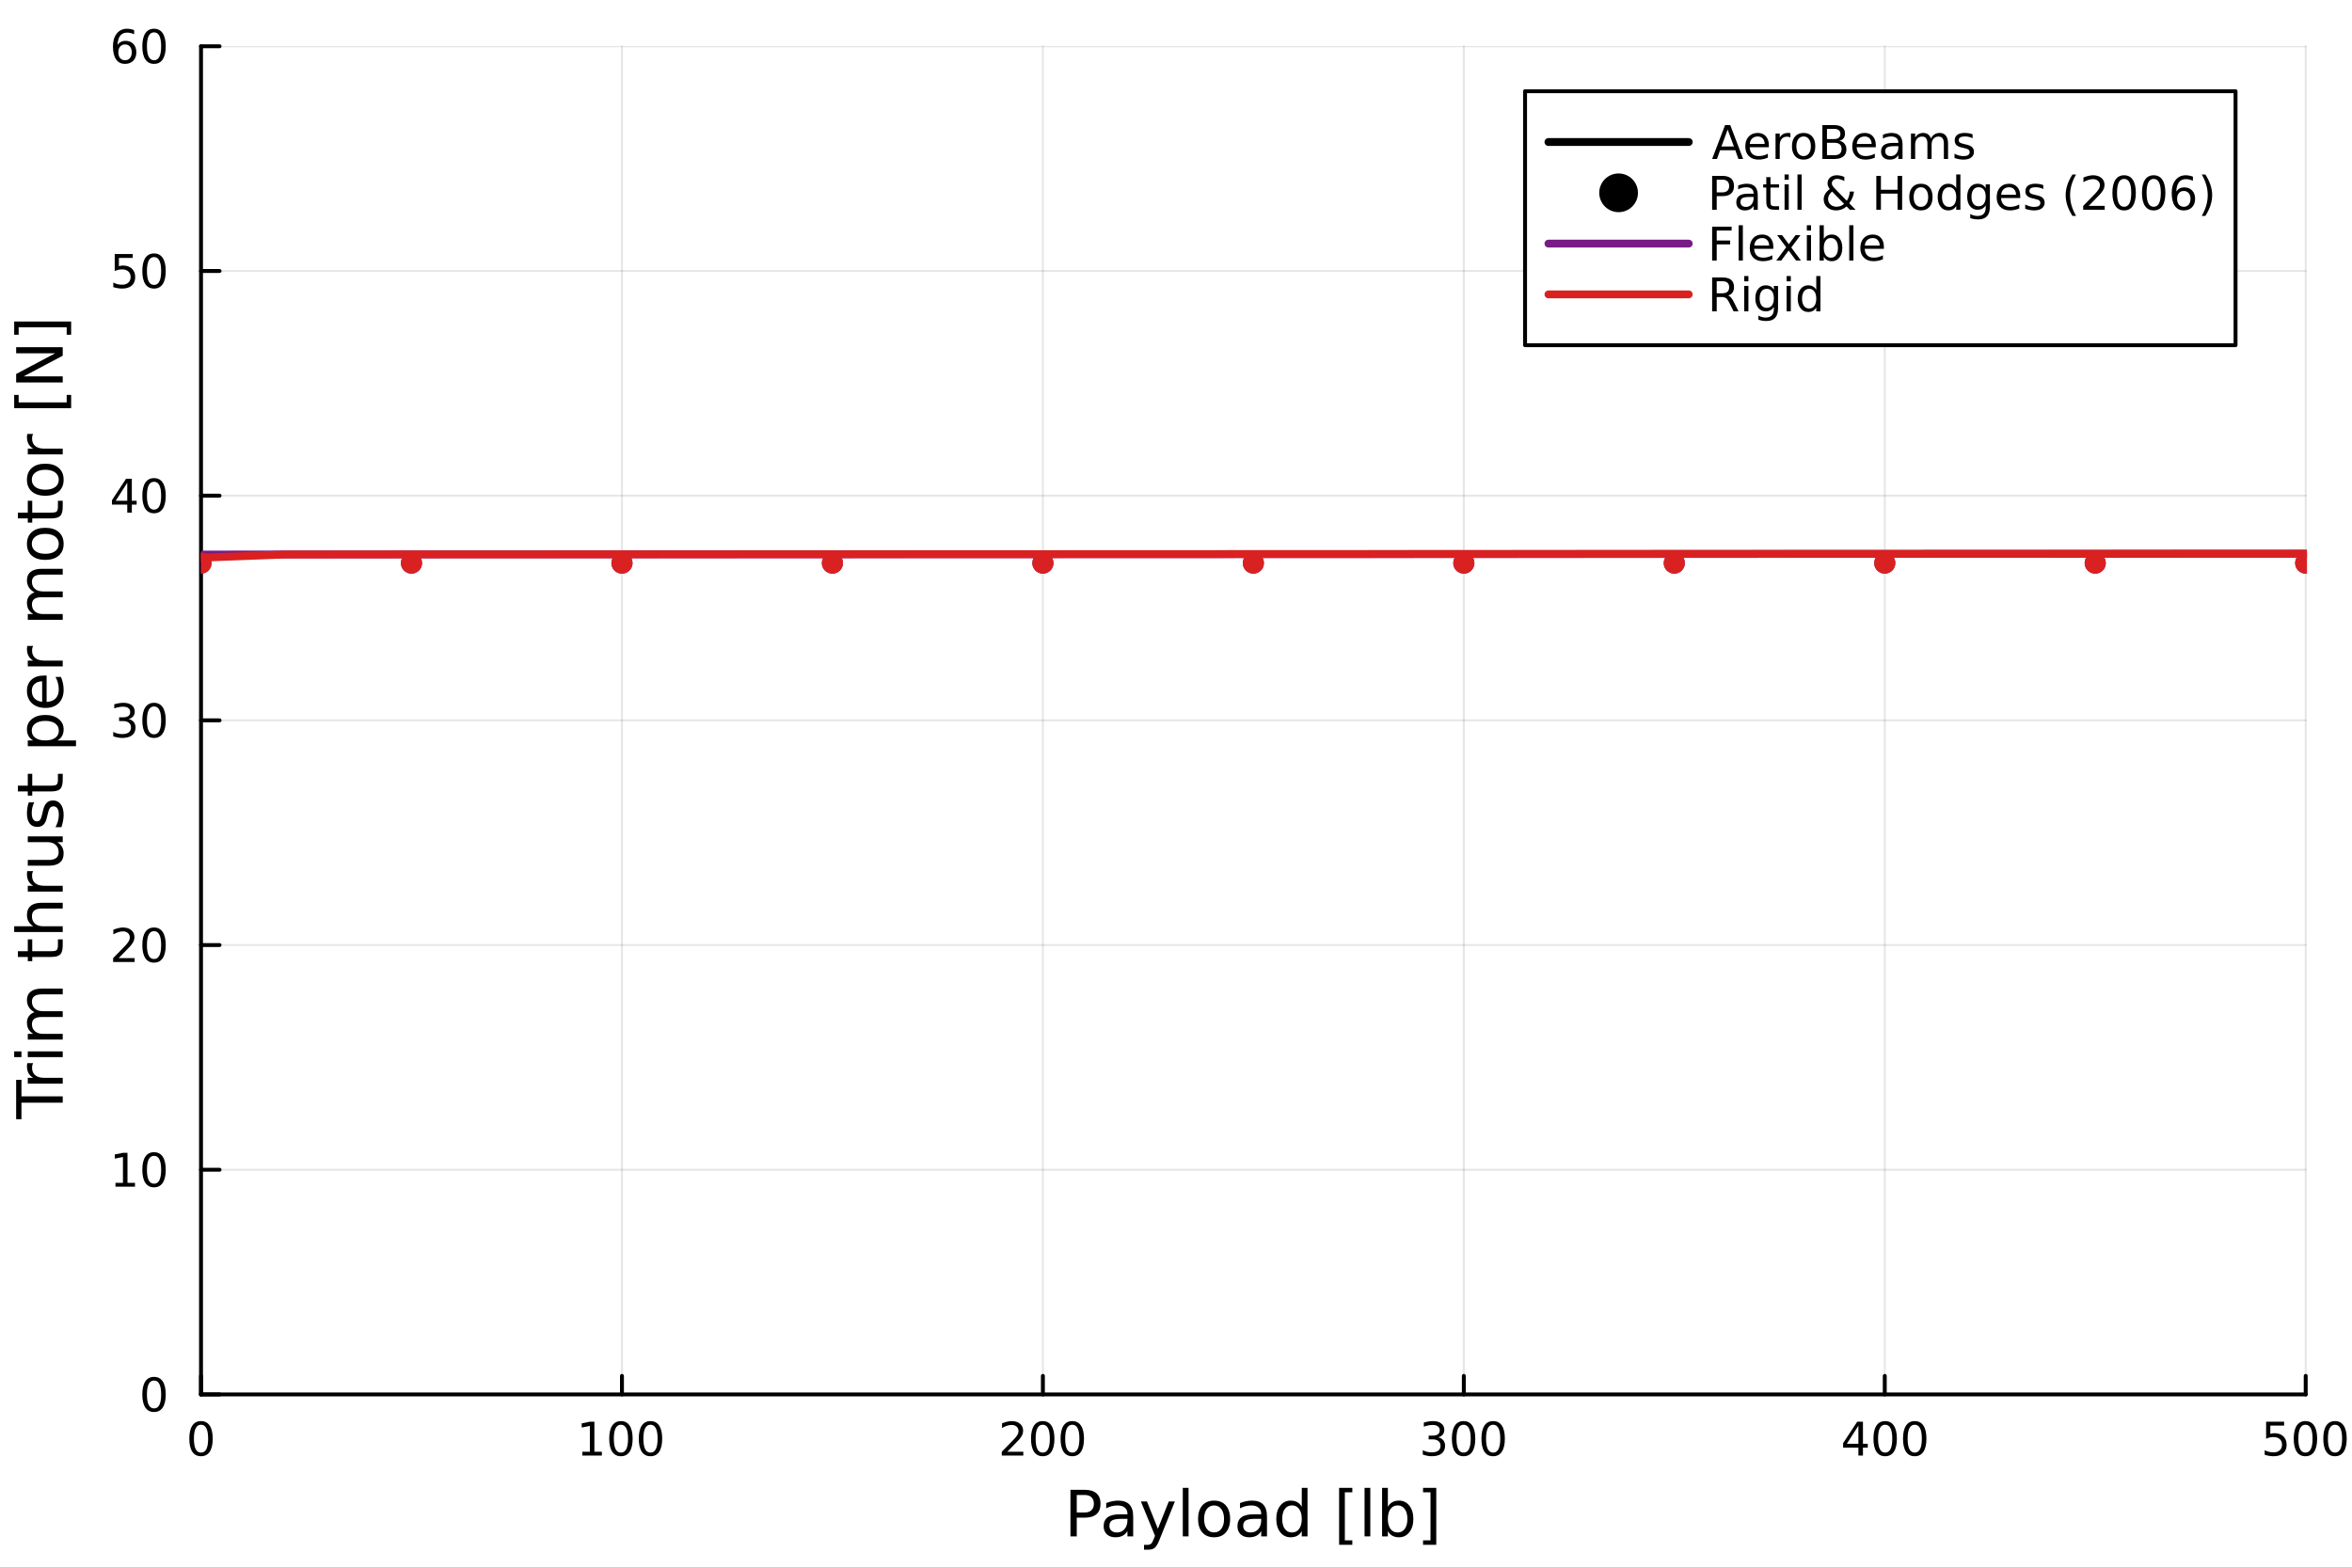 <?xml version="1.0" encoding="utf-8"?>
<svg xmlns="http://www.w3.org/2000/svg" xmlns:xlink="http://www.w3.org/1999/xlink" width="600" height="400" viewBox="0 0 2400 1600">
<rect x="0" y="0" width="2400" height="1600" fill="#333333" stroke="none"/>
<defs>
  <clipPath id="clip010">
    <rect x="0" y="0" width="2400" height="1600"/>
  </clipPath>
</defs>
<path clip-path="url(#clip010)" d="M0 1600 L2400 1600 L2400 0 L0 0  Z" fill="#ffffff" fill-rule="evenodd" fill-opacity="1"/>
<defs>
  <clipPath id="clip011">
    <rect x="480" y="0" width="1681" height="1600"/>
  </clipPath>
</defs>
<path clip-path="url(#clip010)" d="M205.121 1423.18 L2352.76 1423.18 L2352.76 47.244 L205.121 47.244  Z" fill="#ffffff" fill-rule="evenodd" fill-opacity="1"/>
<defs>
  <clipPath id="clip012">
    <rect x="205" y="47" width="2149" height="1377"/>
  </clipPath>
</defs>
<polyline clip-path="url(#clip012)" style="stroke:#000000; stroke-linecap:round; stroke-linejoin:round; stroke-width:2; stroke-opacity:0.1; fill:none" points="205.121,1423.18 205.121,47.244 "/>
<polyline clip-path="url(#clip012)" style="stroke:#000000; stroke-linecap:round; stroke-linejoin:round; stroke-width:2; stroke-opacity:0.1; fill:none" points="634.648,1423.18 634.648,47.244 "/>
<polyline clip-path="url(#clip012)" style="stroke:#000000; stroke-linecap:round; stroke-linejoin:round; stroke-width:2; stroke-opacity:0.1; fill:none" points="1064.17,1423.18 1064.17,47.244 "/>
<polyline clip-path="url(#clip012)" style="stroke:#000000; stroke-linecap:round; stroke-linejoin:round; stroke-width:2; stroke-opacity:0.1; fill:none" points="1493.7,1423.18 1493.7,47.244 "/>
<polyline clip-path="url(#clip012)" style="stroke:#000000; stroke-linecap:round; stroke-linejoin:round; stroke-width:2; stroke-opacity:0.1; fill:none" points="1923.23,1423.18 1923.23,47.244 "/>
<polyline clip-path="url(#clip012)" style="stroke:#000000; stroke-linecap:round; stroke-linejoin:round; stroke-width:2; stroke-opacity:0.1; fill:none" points="2352.76,1423.18 2352.76,47.244 "/>
<polyline clip-path="url(#clip012)" style="stroke:#000000; stroke-linecap:round; stroke-linejoin:round; stroke-width:2; stroke-opacity:0.1; fill:none" points="205.121,1423.18 2352.76,1423.18 "/>
<polyline clip-path="url(#clip012)" style="stroke:#000000; stroke-linecap:round; stroke-linejoin:round; stroke-width:2; stroke-opacity:0.1; fill:none" points="205.121,1193.86 2352.76,1193.86 "/>
<polyline clip-path="url(#clip012)" style="stroke:#000000; stroke-linecap:round; stroke-linejoin:round; stroke-width:2; stroke-opacity:0.1; fill:none" points="205.121,964.535 2352.76,964.535 "/>
<polyline clip-path="url(#clip012)" style="stroke:#000000; stroke-linecap:round; stroke-linejoin:round; stroke-width:2; stroke-opacity:0.1; fill:none" points="205.121,735.212 2352.76,735.212 "/>
<polyline clip-path="url(#clip012)" style="stroke:#000000; stroke-linecap:round; stroke-linejoin:round; stroke-width:2; stroke-opacity:0.1; fill:none" points="205.121,505.889 2352.76,505.889 "/>
<polyline clip-path="url(#clip012)" style="stroke:#000000; stroke-linecap:round; stroke-linejoin:round; stroke-width:2; stroke-opacity:0.1; fill:none" points="205.121,276.567 2352.76,276.567 "/>
<polyline clip-path="url(#clip012)" style="stroke:#000000; stroke-linecap:round; stroke-linejoin:round; stroke-width:2; stroke-opacity:0.1; fill:none" points="205.121,47.244 2352.76,47.244 "/>
<polyline clip-path="url(#clip010)" style="stroke:#000000; stroke-linecap:round; stroke-linejoin:round; stroke-width:4; stroke-opacity:1; fill:none" points="205.121,1423.18 2352.76,1423.18 "/>
<polyline clip-path="url(#clip010)" style="stroke:#000000; stroke-linecap:round; stroke-linejoin:round; stroke-width:4; stroke-opacity:1; fill:none" points="205.121,1423.18 205.121,1404.28 "/>
<polyline clip-path="url(#clip010)" style="stroke:#000000; stroke-linecap:round; stroke-linejoin:round; stroke-width:4; stroke-opacity:1; fill:none" points="634.648,1423.18 634.648,1404.28 "/>
<polyline clip-path="url(#clip010)" style="stroke:#000000; stroke-linecap:round; stroke-linejoin:round; stroke-width:4; stroke-opacity:1; fill:none" points="1064.17,1423.18 1064.17,1404.28 "/>
<polyline clip-path="url(#clip010)" style="stroke:#000000; stroke-linecap:round; stroke-linejoin:round; stroke-width:4; stroke-opacity:1; fill:none" points="1493.7,1423.18 1493.7,1404.28 "/>
<polyline clip-path="url(#clip010)" style="stroke:#000000; stroke-linecap:round; stroke-linejoin:round; stroke-width:4; stroke-opacity:1; fill:none" points="1923.23,1423.18 1923.23,1404.28 "/>
<polyline clip-path="url(#clip010)" style="stroke:#000000; stroke-linecap:round; stroke-linejoin:round; stroke-width:4; stroke-opacity:1; fill:none" points="2352.76,1423.18 2352.76,1404.28 "/>
<path clip-path="url(#clip010)" d="M205.121 1454.1 Q201.51 1454.1 199.681 1457.66 Q197.876 1461.2 197.876 1468.33 Q197.876 1475.44 199.681 1479.01 Q201.51 1482.55 205.121 1482.55 Q208.755 1482.55 210.561 1479.01 Q212.389 1475.44 212.389 1468.33 Q212.389 1461.2 210.561 1457.66 Q208.755 1454.1 205.121 1454.1 M205.121 1450.39 Q210.931 1450.39 213.987 1455 Q217.065 1459.58 217.065 1468.33 Q217.065 1477.06 213.987 1481.67 Q210.931 1486.25 205.121 1486.25 Q199.311 1486.25 196.232 1481.67 Q193.177 1477.06 193.177 1468.33 Q193.177 1459.58 196.232 1455 Q199.311 1450.39 205.121 1450.39 Z" fill="#000000" fill-rule="nonzero" fill-opacity="1" /><path clip-path="url(#clip010)" d="M594.255 1481.64 L601.894 1481.64 L601.894 1455.28 L593.583 1456.95 L593.583 1452.69 L601.847 1451.02 L606.523 1451.02 L606.523 1481.64 L614.162 1481.64 L614.162 1485.58 L594.255 1485.58 L594.255 1481.64 Z" fill="#000000" fill-rule="nonzero" fill-opacity="1" /><path clip-path="url(#clip010)" d="M633.606 1454.1 Q629.995 1454.1 628.167 1457.66 Q626.361 1461.2 626.361 1468.33 Q626.361 1475.44 628.167 1479.01 Q629.995 1482.55 633.606 1482.55 Q637.241 1482.55 639.046 1479.01 Q640.875 1475.44 640.875 1468.33 Q640.875 1461.2 639.046 1457.66 Q637.241 1454.1 633.606 1454.1 M633.606 1450.39 Q639.416 1450.39 642.472 1455 Q645.551 1459.58 645.551 1468.33 Q645.551 1477.06 642.472 1481.67 Q639.416 1486.25 633.606 1486.25 Q627.796 1486.25 624.717 1481.67 Q621.662 1477.06 621.662 1468.33 Q621.662 1459.58 624.717 1455 Q627.796 1450.39 633.606 1450.39 Z" fill="#000000" fill-rule="nonzero" fill-opacity="1" /><path clip-path="url(#clip010)" d="M663.768 1454.1 Q660.157 1454.1 658.328 1457.66 Q656.523 1461.2 656.523 1468.33 Q656.523 1475.44 658.328 1479.01 Q660.157 1482.55 663.768 1482.55 Q667.402 1482.55 669.208 1479.01 Q671.037 1475.44 671.037 1468.33 Q671.037 1461.2 669.208 1457.66 Q667.402 1454.1 663.768 1454.1 M663.768 1450.39 Q669.578 1450.39 672.634 1455 Q675.713 1459.58 675.713 1468.33 Q675.713 1477.06 672.634 1481.67 Q669.578 1486.25 663.768 1486.25 Q657.958 1486.25 654.879 1481.67 Q651.824 1477.06 651.824 1468.33 Q651.824 1459.58 654.879 1455 Q657.958 1450.39 663.768 1450.39 Z" fill="#000000" fill-rule="nonzero" fill-opacity="1" /><path clip-path="url(#clip010)" d="M1027.87 1481.64 L1044.19 1481.64 L1044.19 1485.58 L1022.24 1485.58 L1022.24 1481.64 Q1024.9 1478.89 1029.49 1474.26 Q1034.09 1469.61 1035.27 1468.27 Q1037.52 1465.74 1038.4 1464.01 Q1039.3 1462.25 1039.3 1460.56 Q1039.3 1457.8 1037.36 1456.07 Q1035.44 1454.33 1032.33 1454.33 Q1030.14 1454.33 1027.68 1455.09 Q1025.25 1455.86 1022.47 1457.41 L1022.47 1452.69 Q1025.3 1451.55 1027.75 1450.97 Q1030.21 1450.39 1032.24 1450.39 Q1037.61 1450.39 1040.81 1453.08 Q1044 1455.77 1044 1460.26 Q1044 1462.39 1043.19 1464.31 Q1042.4 1466.2 1040.3 1468.8 Q1039.72 1469.47 1036.62 1472.69 Q1033.52 1475.88 1027.87 1481.64 Z" fill="#000000" fill-rule="nonzero" fill-opacity="1" /><path clip-path="url(#clip010)" d="M1064 1454.1 Q1060.39 1454.1 1058.56 1457.66 Q1056.76 1461.2 1056.76 1468.33 Q1056.76 1475.44 1058.56 1479.01 Q1060.39 1482.55 1064 1482.55 Q1067.64 1482.55 1069.44 1479.01 Q1071.27 1475.44 1071.27 1468.33 Q1071.27 1461.2 1069.44 1457.66 Q1067.64 1454.1 1064 1454.1 M1064 1450.39 Q1069.81 1450.39 1072.87 1455 Q1075.95 1459.58 1075.95 1468.33 Q1075.95 1477.06 1072.87 1481.67 Q1069.81 1486.25 1064 1486.25 Q1058.19 1486.25 1055.11 1481.67 Q1052.06 1477.06 1052.06 1468.33 Q1052.06 1459.58 1055.11 1455 Q1058.19 1450.39 1064 1450.39 Z" fill="#000000" fill-rule="nonzero" fill-opacity="1" /><path clip-path="url(#clip010)" d="M1094.16 1454.1 Q1090.55 1454.1 1088.72 1457.66 Q1086.92 1461.2 1086.92 1468.33 Q1086.92 1475.44 1088.72 1479.01 Q1090.55 1482.55 1094.16 1482.55 Q1097.8 1482.55 1099.6 1479.01 Q1101.43 1475.44 1101.43 1468.33 Q1101.43 1461.2 1099.6 1457.66 Q1097.8 1454.1 1094.16 1454.1 M1094.16 1450.39 Q1099.97 1450.39 1103.03 1455 Q1106.11 1459.58 1106.11 1468.33 Q1106.11 1477.06 1103.03 1481.67 Q1099.97 1486.25 1094.16 1486.25 Q1088.35 1486.25 1085.27 1481.67 Q1082.22 1477.06 1082.22 1468.33 Q1082.22 1459.58 1085.27 1455 Q1088.35 1450.39 1094.16 1450.39 Z" fill="#000000" fill-rule="nonzero" fill-opacity="1" /><path clip-path="url(#clip010)" d="M1467.46 1466.95 Q1470.82 1467.66 1472.7 1469.93 Q1474.59 1472.2 1474.59 1475.53 Q1474.59 1480.65 1471.07 1483.45 Q1467.56 1486.25 1461.07 1486.25 Q1458.9 1486.25 1456.58 1485.81 Q1454.29 1485.39 1451.84 1484.54 L1451.84 1480.02 Q1453.78 1481.16 1456.1 1481.74 Q1458.41 1482.32 1460.94 1482.32 Q1465.33 1482.32 1467.63 1480.58 Q1469.94 1478.84 1469.94 1475.53 Q1469.94 1472.48 1467.79 1470.77 Q1465.66 1469.03 1461.84 1469.03 L1457.81 1469.03 L1457.81 1465.19 L1462.02 1465.19 Q1465.47 1465.19 1467.3 1463.82 Q1469.13 1462.43 1469.13 1459.84 Q1469.13 1457.18 1467.23 1455.77 Q1465.36 1454.33 1461.84 1454.33 Q1459.92 1454.33 1457.72 1454.75 Q1455.52 1455.16 1452.88 1456.04 L1452.88 1451.88 Q1455.54 1451.14 1457.86 1450.77 Q1460.2 1450.39 1462.26 1450.39 Q1467.58 1450.39 1470.68 1452.83 Q1473.78 1455.23 1473.78 1459.35 Q1473.78 1462.22 1472.14 1464.21 Q1470.5 1466.18 1467.46 1466.95 Z" fill="#000000" fill-rule="nonzero" fill-opacity="1" /><path clip-path="url(#clip010)" d="M1493.46 1454.1 Q1489.85 1454.1 1488.02 1457.66 Q1486.21 1461.2 1486.21 1468.33 Q1486.21 1475.44 1488.02 1479.01 Q1489.85 1482.55 1493.46 1482.55 Q1497.09 1482.55 1498.9 1479.01 Q1500.73 1475.44 1500.73 1468.33 Q1500.73 1461.2 1498.9 1457.66 Q1497.09 1454.1 1493.46 1454.1 M1493.46 1450.39 Q1499.27 1450.39 1502.32 1455 Q1505.4 1459.58 1505.4 1468.33 Q1505.4 1477.06 1502.32 1481.67 Q1499.27 1486.25 1493.46 1486.25 Q1487.65 1486.25 1484.57 1481.67 Q1481.51 1477.06 1481.51 1468.33 Q1481.51 1459.58 1484.57 1455 Q1487.65 1450.39 1493.46 1450.39 Z" fill="#000000" fill-rule="nonzero" fill-opacity="1" /><path clip-path="url(#clip010)" d="M1523.62 1454.1 Q1520.01 1454.1 1518.18 1457.66 Q1516.38 1461.2 1516.38 1468.33 Q1516.38 1475.44 1518.18 1479.01 Q1520.01 1482.55 1523.62 1482.55 Q1527.25 1482.55 1529.06 1479.01 Q1530.89 1475.44 1530.89 1468.33 Q1530.89 1461.2 1529.06 1457.66 Q1527.25 1454.1 1523.62 1454.1 M1523.62 1450.39 Q1529.43 1450.39 1532.49 1455 Q1535.57 1459.58 1535.57 1468.33 Q1535.57 1477.06 1532.49 1481.67 Q1529.43 1486.25 1523.62 1486.25 Q1517.81 1486.25 1514.73 1481.67 Q1511.68 1477.06 1511.68 1468.33 Q1511.68 1459.58 1514.73 1455 Q1517.81 1450.39 1523.62 1450.39 Z" fill="#000000" fill-rule="nonzero" fill-opacity="1" /><path clip-path="url(#clip010)" d="M1896.32 1455.09 L1884.51 1473.54 L1896.32 1473.54 L1896.32 1455.09 M1895.09 1451.02 L1900.97 1451.02 L1900.97 1473.54 L1905.9 1473.54 L1905.9 1477.43 L1900.97 1477.43 L1900.97 1485.58 L1896.32 1485.58 L1896.32 1477.43 L1880.72 1477.43 L1880.72 1472.92 L1895.09 1451.02 Z" fill="#000000" fill-rule="nonzero" fill-opacity="1" /><path clip-path="url(#clip010)" d="M1923.63 1454.1 Q1920.02 1454.1 1918.19 1457.66 Q1916.39 1461.2 1916.39 1468.33 Q1916.39 1475.44 1918.19 1479.01 Q1920.02 1482.55 1923.63 1482.55 Q1927.27 1482.55 1929.07 1479.01 Q1930.9 1475.44 1930.9 1468.33 Q1930.9 1461.2 1929.07 1457.66 Q1927.27 1454.1 1923.63 1454.1 M1923.63 1450.39 Q1929.44 1450.39 1932.5 1455 Q1935.58 1459.58 1935.58 1468.33 Q1935.58 1477.06 1932.5 1481.67 Q1929.44 1486.25 1923.63 1486.25 Q1917.82 1486.25 1914.75 1481.67 Q1911.69 1477.06 1911.69 1468.33 Q1911.69 1459.58 1914.75 1455 Q1917.82 1450.39 1923.63 1450.39 Z" fill="#000000" fill-rule="nonzero" fill-opacity="1" /><path clip-path="url(#clip010)" d="M1953.8 1454.1 Q1950.18 1454.1 1948.36 1457.66 Q1946.55 1461.2 1946.55 1468.33 Q1946.55 1475.44 1948.36 1479.01 Q1950.18 1482.55 1953.8 1482.55 Q1957.43 1482.55 1959.24 1479.01 Q1961.06 1475.44 1961.06 1468.33 Q1961.06 1461.2 1959.24 1457.66 Q1957.43 1454.1 1953.8 1454.1 M1953.8 1450.39 Q1959.61 1450.39 1962.66 1455 Q1965.74 1459.58 1965.74 1468.33 Q1965.74 1477.06 1962.66 1481.67 Q1959.61 1486.25 1953.8 1486.25 Q1947.99 1486.25 1944.91 1481.67 Q1941.85 1477.06 1941.85 1468.33 Q1941.85 1459.58 1944.91 1455 Q1947.99 1450.39 1953.8 1450.39 Z" fill="#000000" fill-rule="nonzero" fill-opacity="1" /><path clip-path="url(#clip010)" d="M2312.37 1451.02 L2330.73 1451.02 L2330.73 1454.96 L2316.66 1454.96 L2316.66 1463.43 Q2317.68 1463.08 2318.69 1462.92 Q2319.71 1462.73 2320.73 1462.73 Q2326.52 1462.73 2329.9 1465.9 Q2333.28 1469.08 2333.28 1474.49 Q2333.28 1480.07 2329.8 1483.17 Q2326.33 1486.25 2320.01 1486.25 Q2317.84 1486.25 2315.57 1485.88 Q2313.32 1485.51 2310.92 1484.77 L2310.92 1480.07 Q2313 1481.2 2315.22 1481.76 Q2317.44 1482.32 2319.92 1482.32 Q2323.93 1482.32 2326.26 1480.21 Q2328.6 1478.1 2328.6 1474.49 Q2328.6 1470.88 2326.26 1468.77 Q2323.93 1466.67 2319.92 1466.67 Q2318.05 1466.67 2316.17 1467.08 Q2314.32 1467.5 2312.37 1468.38 L2312.37 1451.02 Z" fill="#000000" fill-rule="nonzero" fill-opacity="1" /><path clip-path="url(#clip010)" d="M2352.49 1454.1 Q2348.88 1454.1 2347.05 1457.66 Q2345.24 1461.2 2345.24 1468.33 Q2345.24 1475.44 2347.05 1479.01 Q2348.88 1482.55 2352.49 1482.55 Q2356.12 1482.55 2357.93 1479.01 Q2359.76 1475.44 2359.76 1468.33 Q2359.76 1461.2 2357.93 1457.66 Q2356.12 1454.1 2352.49 1454.1 M2352.49 1450.39 Q2358.3 1450.39 2361.36 1455 Q2364.43 1459.58 2364.43 1468.33 Q2364.43 1477.06 2361.36 1481.67 Q2358.3 1486.25 2352.49 1486.25 Q2346.68 1486.25 2343.6 1481.67 Q2340.55 1477.06 2340.55 1468.33 Q2340.55 1459.58 2343.6 1455 Q2346.68 1450.39 2352.49 1450.39 Z" fill="#000000" fill-rule="nonzero" fill-opacity="1" /><path clip-path="url(#clip010)" d="M2382.65 1454.1 Q2379.04 1454.1 2377.21 1457.66 Q2375.41 1461.2 2375.41 1468.33 Q2375.41 1475.44 2377.21 1479.01 Q2379.04 1482.55 2382.65 1482.55 Q2386.29 1482.55 2388.09 1479.01 Q2389.92 1475.44 2389.92 1468.33 Q2389.92 1461.2 2388.09 1457.66 Q2386.29 1454.1 2382.65 1454.1 M2382.65 1450.39 Q2388.46 1450.39 2391.52 1455 Q2394.6 1459.58 2394.6 1468.33 Q2394.6 1477.06 2391.52 1481.67 Q2388.46 1486.25 2382.65 1486.25 Q2376.84 1486.25 2373.76 1481.67 Q2370.71 1477.06 2370.71 1468.33 Q2370.71 1459.58 2373.76 1455 Q2376.84 1450.39 2382.65 1450.39 Z" fill="#000000" fill-rule="nonzero" fill-opacity="1" /><path clip-path="url(#clip010)" d="M1098.73 1525.81 L1098.73 1543.66 L1106.81 1543.66 Q1111.3 1543.66 1113.75 1541.34 Q1116.2 1539.02 1116.2 1534.72 Q1116.2 1530.45 1113.75 1528.13 Q1111.3 1525.81 1106.81 1525.81 L1098.73 1525.81 M1092.3 1520.52 L1106.81 1520.52 Q1114.8 1520.52 1118.87 1524.15 Q1122.98 1527.75 1122.98 1534.72 Q1122.98 1541.75 1118.87 1545.35 Q1114.8 1548.95 1106.81 1548.95 L1098.73 1548.95 L1098.73 1568.04 L1092.3 1568.04 L1092.3 1520.52 Z" fill="#000000" fill-rule="nonzero" fill-opacity="1" /><path clip-path="url(#clip010)" d="M1144.62 1550.12 Q1137.52 1550.12 1134.79 1551.75 Q1132.05 1553.37 1132.05 1557.29 Q1132.05 1560.4 1134.09 1562.25 Q1136.16 1564.07 1139.69 1564.07 Q1144.56 1564.07 1147.49 1560.63 Q1150.45 1557.16 1150.45 1551.43 L1150.45 1550.12 L1144.62 1550.12 M1156.3 1547.71 L1156.3 1568.04 L1150.45 1568.04 L1150.45 1562.63 Q1148.44 1565.88 1145.45 1567.44 Q1142.46 1568.97 1138.13 1568.97 Q1132.65 1568.97 1129.41 1565.91 Q1126.19 1562.82 1126.19 1557.67 Q1126.19 1551.65 1130.2 1548.6 Q1134.25 1545.54 1142.23 1545.54 L1150.45 1545.54 L1150.45 1544.97 Q1150.45 1540.93 1147.77 1538.73 Q1145.13 1536.5 1140.33 1536.5 Q1137.27 1536.5 1134.37 1537.23 Q1131.48 1537.97 1128.8 1539.43 L1128.8 1534.02 Q1132.02 1532.78 1135.04 1532.17 Q1138.07 1531.54 1140.93 1531.54 Q1148.66 1531.54 1152.48 1535.55 Q1156.3 1539.56 1156.3 1547.71 Z" fill="#000000" fill-rule="nonzero" fill-opacity="1" /><path clip-path="url(#clip010)" d="M1183.2 1571.35 Q1180.72 1577.72 1178.36 1579.66 Q1176 1581.6 1172.06 1581.6 L1167.38 1581.6 L1167.38 1576.7 L1170.82 1576.7 Q1173.24 1576.7 1174.57 1575.56 Q1175.91 1574.41 1177.53 1570.14 L1178.58 1567.47 L1164.16 1532.4 L1170.37 1532.4 L1181.51 1560.28 L1192.65 1532.4 L1198.86 1532.4 L1183.2 1571.35 Z" fill="#000000" fill-rule="nonzero" fill-opacity="1" /><path clip-path="url(#clip010)" d="M1206.94 1518.52 L1212.8 1518.52 L1212.8 1568.04 L1206.94 1568.04 L1206.94 1518.52 Z" fill="#000000" fill-rule="nonzero" fill-opacity="1" /><path clip-path="url(#clip010)" d="M1238.87 1536.5 Q1234.16 1536.5 1231.42 1540.19 Q1228.68 1543.85 1228.68 1550.25 Q1228.68 1556.65 1231.39 1560.34 Q1234.12 1564 1238.87 1564 Q1243.55 1564 1246.28 1560.31 Q1249.02 1556.62 1249.02 1550.25 Q1249.02 1543.92 1246.28 1540.23 Q1243.55 1536.5 1238.87 1536.5 M1238.87 1531.54 Q1246.51 1531.54 1250.87 1536.5 Q1255.23 1541.47 1255.23 1550.25 Q1255.23 1559 1250.87 1564 Q1246.51 1568.97 1238.87 1568.97 Q1231.2 1568.97 1226.84 1564 Q1222.51 1559 1222.51 1550.25 Q1222.51 1541.47 1226.84 1536.5 Q1231.2 1531.54 1238.87 1531.54 Z" fill="#000000" fill-rule="nonzero" fill-opacity="1" /><path clip-path="url(#clip010)" d="M1281.13 1550.12 Q1274.04 1550.12 1271.3 1551.75 Q1268.56 1553.37 1268.56 1557.29 Q1268.56 1560.4 1270.6 1562.25 Q1272.67 1564.07 1276.2 1564.07 Q1281.07 1564.07 1284 1560.63 Q1286.96 1557.16 1286.96 1551.43 L1286.96 1550.12 L1281.13 1550.12 M1292.82 1547.71 L1292.82 1568.04 L1286.96 1568.04 L1286.96 1562.63 Q1284.95 1565.88 1281.96 1567.44 Q1278.97 1568.97 1274.64 1568.97 Q1269.17 1568.97 1265.92 1565.91 Q1262.71 1562.82 1262.71 1557.67 Q1262.71 1551.65 1266.72 1548.6 Q1270.76 1545.54 1278.75 1545.54 L1286.96 1545.54 L1286.96 1544.97 Q1286.96 1540.93 1284.29 1538.73 Q1281.64 1536.5 1276.84 1536.5 Q1273.78 1536.5 1270.89 1537.23 Q1267.99 1537.97 1265.32 1539.43 L1265.32 1534.02 Q1268.53 1532.78 1271.55 1532.17 Q1274.58 1531.54 1277.44 1531.54 Q1285.18 1531.54 1289 1535.55 Q1292.82 1539.56 1292.82 1547.71 Z" fill="#000000" fill-rule="nonzero" fill-opacity="1" /><path clip-path="url(#clip010)" d="M1328.34 1537.81 L1328.34 1518.52 L1334.19 1518.52 L1334.19 1568.04 L1328.34 1568.04 L1328.34 1562.7 Q1326.49 1565.88 1323.66 1567.44 Q1320.86 1568.97 1316.91 1568.97 Q1310.45 1568.97 1306.37 1563.81 Q1302.33 1558.65 1302.33 1550.25 Q1302.33 1541.85 1306.37 1536.69 Q1310.45 1531.54 1316.91 1531.54 Q1320.86 1531.54 1323.66 1533.1 Q1326.49 1534.62 1328.34 1537.81 M1308.38 1550.25 Q1308.38 1556.71 1311.02 1560.4 Q1313.7 1564.07 1318.34 1564.07 Q1322.99 1564.07 1325.66 1560.4 Q1328.34 1556.71 1328.34 1550.25 Q1328.34 1543.79 1325.66 1540.13 Q1322.99 1536.44 1318.34 1536.44 Q1313.7 1536.44 1311.02 1540.13 Q1308.38 1543.79 1308.38 1550.25 Z" fill="#000000" fill-rule="nonzero" fill-opacity="1" /><path clip-path="url(#clip010)" d="M1366.44 1518.52 L1379.93 1518.52 L1379.93 1523.07 L1372.29 1523.07 L1372.29 1572.09 L1379.93 1572.09 L1379.93 1576.64 L1366.44 1576.64 L1366.44 1518.52 Z" fill="#000000" fill-rule="nonzero" fill-opacity="1" /><path clip-path="url(#clip010)" d="M1392.41 1518.52 L1398.26 1518.52 L1398.26 1568.04 L1392.41 1568.04 L1392.41 1518.52 Z" fill="#000000" fill-rule="nonzero" fill-opacity="1" /><path clip-path="url(#clip010)" d="M1436.11 1550.25 Q1436.11 1543.79 1433.43 1540.13 Q1430.79 1536.44 1426.15 1536.44 Q1421.5 1536.44 1418.82 1540.13 Q1416.18 1543.79 1416.18 1550.25 Q1416.18 1556.71 1418.82 1560.4 Q1421.5 1564.07 1426.15 1564.07 Q1430.79 1564.07 1433.43 1560.4 Q1436.11 1556.71 1436.11 1550.25 M1416.18 1537.81 Q1418.03 1534.62 1420.83 1533.1 Q1423.66 1531.54 1427.58 1531.54 Q1434.07 1531.54 1438.11 1536.69 Q1442.19 1541.85 1442.19 1550.25 Q1442.19 1558.65 1438.11 1563.81 Q1434.07 1568.97 1427.58 1568.97 Q1423.66 1568.97 1420.83 1567.44 Q1418.03 1565.88 1416.18 1562.7 L1416.18 1568.04 L1410.29 1568.04 L1410.29 1518.52 L1416.18 1518.52 L1416.18 1537.81 Z" fill="#000000" fill-rule="nonzero" fill-opacity="1" /><path clip-path="url(#clip010)" d="M1465.58 1518.52 L1465.58 1576.64 L1452.09 1576.64 L1452.09 1572.09 L1459.69 1572.09 L1459.69 1523.07 L1452.09 1523.07 L1452.09 1518.52 L1465.58 1518.52 Z" fill="#000000" fill-rule="nonzero" fill-opacity="1" /><polyline clip-path="url(#clip010)" style="stroke:#000000; stroke-linecap:round; stroke-linejoin:round; stroke-width:4; stroke-opacity:1; fill:none" points="205.121,1423.18 205.121,47.244 "/>
<polyline clip-path="url(#clip010)" style="stroke:#000000; stroke-linecap:round; stroke-linejoin:round; stroke-width:4; stroke-opacity:1; fill:none" points="205.121,1423.18 224.019,1423.18 "/>
<polyline clip-path="url(#clip010)" style="stroke:#000000; stroke-linecap:round; stroke-linejoin:round; stroke-width:4; stroke-opacity:1; fill:none" points="205.121,1193.86 224.019,1193.86 "/>
<polyline clip-path="url(#clip010)" style="stroke:#000000; stroke-linecap:round; stroke-linejoin:round; stroke-width:4; stroke-opacity:1; fill:none" points="205.121,964.535 224.019,964.535 "/>
<polyline clip-path="url(#clip010)" style="stroke:#000000; stroke-linecap:round; stroke-linejoin:round; stroke-width:4; stroke-opacity:1; fill:none" points="205.121,735.212 224.019,735.212 "/>
<polyline clip-path="url(#clip010)" style="stroke:#000000; stroke-linecap:round; stroke-linejoin:round; stroke-width:4; stroke-opacity:1; fill:none" points="205.121,505.889 224.019,505.889 "/>
<polyline clip-path="url(#clip010)" style="stroke:#000000; stroke-linecap:round; stroke-linejoin:round; stroke-width:4; stroke-opacity:1; fill:none" points="205.121,276.567 224.019,276.567 "/>
<polyline clip-path="url(#clip010)" style="stroke:#000000; stroke-linecap:round; stroke-linejoin:round; stroke-width:4; stroke-opacity:1; fill:none" points="205.121,47.244 224.019,47.244 "/>
<path clip-path="url(#clip010)" d="M157.177 1408.98 Q153.566 1408.98 151.737 1412.54 Q149.931 1416.08 149.931 1423.21 Q149.931 1430.32 151.737 1433.89 Q153.566 1437.43 157.177 1437.43 Q160.811 1437.43 162.616 1433.89 Q164.445 1430.32 164.445 1423.21 Q164.445 1416.08 162.616 1412.54 Q160.811 1408.98 157.177 1408.98 M157.177 1405.27 Q162.987 1405.27 166.042 1409.88 Q169.121 1414.46 169.121 1423.21 Q169.121 1431.94 166.042 1436.55 Q162.987 1441.13 157.177 1441.13 Q151.366 1441.13 148.288 1436.55 Q145.232 1431.94 145.232 1423.21 Q145.232 1414.46 148.288 1409.88 Q151.366 1405.27 157.177 1405.27 Z" fill="#000000" fill-rule="nonzero" fill-opacity="1" /><path clip-path="url(#clip010)" d="M117.825 1207.2 L125.464 1207.2 L125.464 1180.84 L117.154 1182.5 L117.154 1178.24 L125.418 1176.58 L130.093 1176.58 L130.093 1207.2 L137.732 1207.2 L137.732 1211.14 L117.825 1211.14 L117.825 1207.2 Z" fill="#000000" fill-rule="nonzero" fill-opacity="1" /><path clip-path="url(#clip010)" d="M157.177 1179.66 Q153.566 1179.66 151.737 1183.22 Q149.931 1186.76 149.931 1193.89 Q149.931 1201 151.737 1204.56 Q153.566 1208.1 157.177 1208.1 Q160.811 1208.1 162.616 1204.56 Q164.445 1201 164.445 1193.89 Q164.445 1186.76 162.616 1183.22 Q160.811 1179.66 157.177 1179.66 M157.177 1175.95 Q162.987 1175.95 166.042 1180.56 Q169.121 1185.14 169.121 1193.89 Q169.121 1202.62 166.042 1207.23 Q162.987 1211.81 157.177 1211.81 Q151.366 1211.81 148.288 1207.23 Q145.232 1202.62 145.232 1193.89 Q145.232 1185.14 148.288 1180.56 Q151.366 1175.95 157.177 1175.95 Z" fill="#000000" fill-rule="nonzero" fill-opacity="1" /><path clip-path="url(#clip010)" d="M121.043 977.879 L137.362 977.879 L137.362 981.815 L115.418 981.815 L115.418 977.879 Q118.08 975.125 122.663 970.495 Q127.269 965.842 128.45 964.5 Q130.695 961.977 131.575 960.241 Q132.478 958.481 132.478 956.792 Q132.478 954.037 130.533 952.301 Q128.612 950.565 125.51 950.565 Q123.311 950.565 120.857 951.329 Q118.427 952.093 115.649 953.643 L115.649 948.921 Q118.473 947.787 120.927 947.208 Q123.38 946.63 125.418 946.63 Q130.788 946.63 133.982 949.315 Q137.177 952 137.177 956.491 Q137.177 958.62 136.367 960.542 Q135.579 962.44 133.473 965.032 Q132.894 965.704 129.792 968.921 Q126.691 972.116 121.043 977.879 Z" fill="#000000" fill-rule="nonzero" fill-opacity="1" /><path clip-path="url(#clip010)" d="M157.177 950.333 Q153.566 950.333 151.737 953.898 Q149.931 957.44 149.931 964.569 Q149.931 971.676 151.737 975.241 Q153.566 978.782 157.177 978.782 Q160.811 978.782 162.616 975.241 Q164.445 971.676 164.445 964.569 Q164.445 957.44 162.616 953.898 Q160.811 950.333 157.177 950.333 M157.177 946.63 Q162.987 946.63 166.042 951.236 Q169.121 955.819 169.121 964.569 Q169.121 973.296 166.042 977.903 Q162.987 982.486 157.177 982.486 Q151.366 982.486 148.288 977.903 Q145.232 973.296 145.232 964.569 Q145.232 955.819 148.288 951.236 Q151.366 946.63 157.177 946.63 Z" fill="#000000" fill-rule="nonzero" fill-opacity="1" /><path clip-path="url(#clip010)" d="M131.181 733.858 Q134.538 734.575 136.413 736.844 Q138.311 739.112 138.311 742.446 Q138.311 747.561 134.792 750.362 Q131.274 753.163 124.793 753.163 Q122.617 753.163 120.302 752.723 Q118.01 752.307 115.556 751.45 L115.556 746.936 Q117.501 748.071 119.816 748.649 Q122.13 749.228 124.654 749.228 Q129.052 749.228 131.343 747.492 Q133.658 745.756 133.658 742.446 Q133.658 739.39 131.505 737.677 Q129.376 735.941 125.556 735.941 L121.529 735.941 L121.529 732.099 L125.742 732.099 Q129.191 732.099 131.019 730.733 Q132.848 729.344 132.848 726.751 Q132.848 724.089 130.95 722.677 Q129.075 721.242 125.556 721.242 Q123.635 721.242 121.436 721.659 Q119.237 722.075 116.598 722.955 L116.598 718.788 Q119.26 718.048 121.575 717.677 Q123.913 717.307 125.973 717.307 Q131.297 717.307 134.399 719.738 Q137.501 722.145 137.501 726.265 Q137.501 729.136 135.857 731.126 Q134.214 733.094 131.181 733.858 Z" fill="#000000" fill-rule="nonzero" fill-opacity="1" /><path clip-path="url(#clip010)" d="M157.177 721.011 Q153.566 721.011 151.737 724.575 Q149.931 728.117 149.931 735.247 Q149.931 742.353 151.737 745.918 Q153.566 749.46 157.177 749.46 Q160.811 749.46 162.616 745.918 Q164.445 742.353 164.445 735.247 Q164.445 728.117 162.616 724.575 Q160.811 721.011 157.177 721.011 M157.177 717.307 Q162.987 717.307 166.042 721.913 Q169.121 726.497 169.121 735.247 Q169.121 743.973 166.042 748.58 Q162.987 753.163 157.177 753.163 Q151.366 753.163 148.288 748.58 Q145.232 743.973 145.232 735.247 Q145.232 726.497 148.288 721.913 Q151.366 717.307 157.177 717.307 Z" fill="#000000" fill-rule="nonzero" fill-opacity="1" /><path clip-path="url(#clip010)" d="M129.862 492.683 L118.056 511.132 L129.862 511.132 L129.862 492.683 M128.635 488.609 L134.515 488.609 L134.515 511.132 L139.445 511.132 L139.445 515.021 L134.515 515.021 L134.515 523.169 L129.862 523.169 L129.862 515.021 L114.26 515.021 L114.26 510.507 L128.635 488.609 Z" fill="#000000" fill-rule="nonzero" fill-opacity="1" /><path clip-path="url(#clip010)" d="M157.177 491.688 Q153.566 491.688 151.737 495.253 Q149.931 498.794 149.931 505.924 Q149.931 513.031 151.737 516.595 Q153.566 520.137 157.177 520.137 Q160.811 520.137 162.616 516.595 Q164.445 513.031 164.445 505.924 Q164.445 498.794 162.616 495.253 Q160.811 491.688 157.177 491.688 M157.177 487.984 Q162.987 487.984 166.042 492.591 Q169.121 497.174 169.121 505.924 Q169.121 514.651 166.042 519.257 Q162.987 523.841 157.177 523.841 Q151.366 523.841 148.288 519.257 Q145.232 514.651 145.232 505.924 Q145.232 497.174 148.288 492.591 Q151.366 487.984 157.177 487.984 Z" fill="#000000" fill-rule="nonzero" fill-opacity="1" /><path clip-path="url(#clip010)" d="M117.061 259.287 L135.417 259.287 L135.417 263.222 L121.343 263.222 L121.343 271.694 Q122.362 271.347 123.38 271.185 Q124.399 271 125.418 271 Q131.205 271 134.584 274.171 Q137.964 277.342 137.964 282.759 Q137.964 288.337 134.492 291.439 Q131.019 294.518 124.7 294.518 Q122.524 294.518 120.255 294.148 Q118.01 293.777 115.603 293.037 L115.603 288.337 Q117.686 289.472 119.908 290.027 Q122.13 290.583 124.607 290.583 Q128.612 290.583 130.95 288.476 Q133.288 286.37 133.288 282.759 Q133.288 279.148 130.95 277.041 Q128.612 274.935 124.607 274.935 Q122.732 274.935 120.857 275.351 Q119.006 275.768 117.061 276.648 L117.061 259.287 Z" fill="#000000" fill-rule="nonzero" fill-opacity="1" /><path clip-path="url(#clip010)" d="M157.177 262.365 Q153.566 262.365 151.737 265.93 Q149.931 269.472 149.931 276.601 Q149.931 283.708 151.737 287.273 Q153.566 290.814 157.177 290.814 Q160.811 290.814 162.616 287.273 Q164.445 283.708 164.445 276.601 Q164.445 269.472 162.616 265.93 Q160.811 262.365 157.177 262.365 M157.177 258.662 Q162.987 258.662 166.042 263.268 Q169.121 267.851 169.121 276.601 Q169.121 285.328 166.042 289.935 Q162.987 294.518 157.177 294.518 Q151.366 294.518 148.288 289.935 Q145.232 285.328 145.232 276.601 Q145.232 267.851 148.288 263.268 Q151.366 258.662 157.177 258.662 Z" fill="#000000" fill-rule="nonzero" fill-opacity="1" /><path clip-path="url(#clip010)" d="M127.593 45.381 Q124.445 45.381 122.593 47.533 Q120.765 49.686 120.765 53.436 Q120.765 57.163 122.593 59.339 Q124.445 61.492 127.593 61.492 Q130.742 61.492 132.57 59.339 Q134.422 57.163 134.422 53.436 Q134.422 49.686 132.57 47.533 Q130.742 45.381 127.593 45.381 M136.876 30.728 L136.876 34.987 Q135.117 34.154 133.311 33.714 Q131.529 33.274 129.769 33.274 Q125.14 33.274 122.686 36.399 Q120.255 39.524 119.908 45.844 Q121.274 43.83 123.334 42.765 Q125.394 41.677 127.871 41.677 Q133.08 41.677 136.089 44.848 Q139.121 47.996 139.121 53.436 Q139.121 58.76 135.973 61.978 Q132.825 65.195 127.593 65.195 Q121.598 65.195 118.427 60.612 Q115.256 56.006 115.256 47.279 Q115.256 39.084 119.144 34.223 Q123.033 29.339 129.584 29.339 Q131.343 29.339 133.126 29.686 Q134.931 30.034 136.876 30.728 Z" fill="#000000" fill-rule="nonzero" fill-opacity="1" /><path clip-path="url(#clip010)" d="M157.177 33.043 Q153.566 33.043 151.737 36.608 Q149.931 40.149 149.931 47.279 Q149.931 54.385 151.737 57.95 Q153.566 61.492 157.177 61.492 Q160.811 61.492 162.616 57.95 Q164.445 54.385 164.445 47.279 Q164.445 40.149 162.616 36.608 Q160.811 33.043 157.177 33.043 M157.177 29.339 Q162.987 29.339 166.042 33.946 Q169.121 38.529 169.121 47.279 Q169.121 56.006 166.042 60.612 Q162.987 65.195 157.177 65.195 Q151.366 65.195 148.288 60.612 Q145.232 56.006 145.232 47.279 Q145.232 38.529 148.288 33.946 Q151.366 29.339 157.177 29.339 Z" fill="#000000" fill-rule="nonzero" fill-opacity="1" /><path clip-path="url(#clip010)" d="M16.484 1142.28 L16.484 1102.08 L21.895 1102.08 L21.895 1118.95 L64.004 1118.95 L64.004 1125.41 L21.895 1125.41 L21.895 1142.28 L16.484 1142.28 Z" fill="#000000" fill-rule="nonzero" fill-opacity="1" /><path clip-path="url(#clip010)" d="M33.831 1085.06 Q33.258 1086.04 33.003 1087.22 Q32.717 1088.37 32.717 1089.77 Q32.717 1094.73 35.963 1097.4 Q39.178 1100.05 45.225 1100.05 L64.004 1100.05 L64.004 1105.93 L28.356 1105.93 L28.356 1100.05 L33.894 1100.05 Q30.648 1098.2 29.088 1095.24 Q27.497 1092.28 27.497 1088.05 Q27.497 1087.44 27.592 1086.71 Q27.656 1085.98 27.815 1085.09 L33.831 1085.06 Z" fill="#000000" fill-rule="nonzero" fill-opacity="1" /><path clip-path="url(#clip010)" d="M28.356 1078.91 L28.356 1073.06 L64.004 1073.06 L64.004 1078.91 L28.356 1078.91 M14.479 1078.91 L14.479 1073.06 L21.895 1073.06 L21.895 1078.91 L14.479 1078.91 Z" fill="#000000" fill-rule="nonzero" fill-opacity="1" /><path clip-path="url(#clip010)" d="M35.199 1033.05 Q31.253 1030.85 29.375 1027.8 Q27.497 1024.74 27.497 1020.6 Q27.497 1015.03 31.412 1012.01 Q35.295 1008.99 42.488 1008.99 L64.004 1008.99 L64.004 1014.87 L42.679 1014.87 Q37.555 1014.87 35.072 1016.69 Q32.589 1018.5 32.589 1022.23 Q32.589 1026.78 35.613 1029.42 Q38.637 1032.06 43.857 1032.06 L64.004 1032.06 L64.004 1037.95 L42.679 1037.95 Q37.523 1037.95 35.072 1039.76 Q32.589 1041.58 32.589 1045.37 Q32.589 1049.85 35.645 1052.49 Q38.669 1055.14 43.857 1055.14 L64.004 1055.14 L64.004 1061.02 L28.356 1061.02 L28.356 1055.14 L33.894 1055.14 Q30.616 1053.13 29.056 1050.33 Q27.497 1047.53 27.497 1043.68 Q27.497 1039.8 29.47 1037.09 Q31.444 1034.35 35.199 1033.05 Z" fill="#000000" fill-rule="nonzero" fill-opacity="1" /><path clip-path="url(#clip010)" d="M18.235 970.791 L28.356 970.791 L28.356 958.728 L32.908 958.728 L32.908 970.791 L52.259 970.791 Q56.62 970.791 57.861 969.613 Q59.103 968.404 59.103 964.743 L59.103 958.728 L64.004 958.728 L64.004 964.743 Q64.004 971.523 61.49 974.101 Q58.943 976.679 52.259 976.679 L32.908 976.679 L32.908 980.976 L28.356 980.976 L28.356 976.679 L18.235 976.679 L18.235 970.791 Z" fill="#000000" fill-rule="nonzero" fill-opacity="1" /><path clip-path="url(#clip010)" d="M42.488 921.393 L64.004 921.393 L64.004 927.249 L42.679 927.249 Q37.618 927.249 35.104 929.223 Q32.589 931.196 32.589 935.143 Q32.589 939.885 35.613 942.623 Q38.637 945.36 43.857 945.36 L64.004 945.36 L64.004 951.248 L14.479 951.248 L14.479 945.36 L33.894 945.36 Q30.68 943.259 29.088 940.426 Q27.497 937.562 27.497 933.838 Q27.497 927.695 31.316 924.544 Q35.104 921.393 42.488 921.393 Z" fill="#000000" fill-rule="nonzero" fill-opacity="1" /><path clip-path="url(#clip010)" d="M33.831 889.055 Q33.258 890.042 33.003 891.22 Q32.717 892.365 32.717 893.766 Q32.717 898.731 35.963 901.405 Q39.178 904.046 45.225 904.046 L64.004 904.046 L64.004 909.935 L28.356 909.935 L28.356 904.046 L33.894 904.046 Q30.648 902.2 29.088 899.24 Q27.497 896.28 27.497 892.047 Q27.497 891.442 27.592 890.71 Q27.656 889.978 27.815 889.087 L33.831 889.055 Z" fill="#000000" fill-rule="nonzero" fill-opacity="1" /><path clip-path="url(#clip010)" d="M49.936 883.517 L28.356 883.517 L28.356 877.661 L49.713 877.661 Q54.774 877.661 57.32 875.687 Q59.835 873.714 59.835 869.767 Q59.835 865.025 56.811 862.287 Q53.787 859.518 48.567 859.518 L28.356 859.518 L28.356 853.662 L64.004 853.662 L64.004 859.518 L58.53 859.518 Q61.776 861.651 63.368 864.484 Q64.927 867.284 64.927 871.008 Q64.927 877.151 61.108 880.334 Q57.288 883.517 49.936 883.517 M27.497 868.78 L27.497 868.78 Z" fill="#000000" fill-rule="nonzero" fill-opacity="1" /><path clip-path="url(#clip010)" d="M29.407 818.873 L34.945 818.873 Q33.672 821.356 33.035 824.029 Q32.398 826.703 32.398 829.568 Q32.398 833.928 33.735 836.124 Q35.072 838.289 37.746 838.289 Q39.783 838.289 40.96 836.729 Q42.106 835.169 43.157 830.459 L43.602 828.454 Q44.939 822.215 47.39 819.605 Q49.809 816.964 54.169 816.964 Q59.134 816.964 62.031 820.91 Q64.927 824.825 64.927 831.7 Q64.927 834.565 64.354 837.684 Q63.813 840.771 62.699 844.209 L56.652 844.209 Q58.339 840.962 59.198 837.811 Q60.026 834.66 60.026 831.573 Q60.026 827.435 58.625 825.207 Q57.193 822.979 54.615 822.979 Q52.228 822.979 50.955 824.602 Q49.681 826.194 48.504 831.637 L48.026 833.674 Q46.88 839.116 44.525 841.535 Q42.138 843.954 38 843.954 Q32.971 843.954 30.234 840.389 Q27.497 836.825 27.497 830.268 Q27.497 827.021 27.974 824.157 Q28.452 821.292 29.407 818.873 Z" fill="#000000" fill-rule="nonzero" fill-opacity="1" /><path clip-path="url(#clip010)" d="M18.235 801.845 L28.356 801.845 L28.356 789.782 L32.908 789.782 L32.908 801.845 L52.259 801.845 Q56.62 801.845 57.861 800.667 Q59.103 799.458 59.103 795.798 L59.103 789.782 L64.004 789.782 L64.004 795.798 Q64.004 802.577 61.49 805.155 Q58.943 807.733 52.259 807.733 L32.908 807.733 L32.908 812.03 L28.356 812.03 L28.356 807.733 L18.235 807.733 L18.235 801.845 Z" fill="#000000" fill-rule="nonzero" fill-opacity="1" /><path clip-path="url(#clip010)" d="M58.657 755.694 L77.563 755.694 L77.563 761.582 L28.356 761.582 L28.356 755.694 L33.767 755.694 Q30.584 753.848 29.056 751.047 Q27.497 748.214 27.497 744.299 Q27.497 737.806 32.653 733.764 Q37.809 729.69 46.212 729.69 Q54.615 729.69 59.771 733.764 Q64.927 737.806 64.927 744.299 Q64.927 748.214 63.399 751.047 Q61.84 753.848 58.657 755.694 M46.212 735.769 Q39.751 735.769 36.09 738.443 Q32.398 741.084 32.398 745.731 Q32.398 750.378 36.09 753.052 Q39.751 755.694 46.212 755.694 Q52.673 755.694 56.365 753.052 Q60.026 750.378 60.026 745.731 Q60.026 741.084 56.365 738.443 Q52.673 735.769 46.212 735.769 Z" fill="#000000" fill-rule="nonzero" fill-opacity="1" /><path clip-path="url(#clip010)" d="M44.716 689.49 L47.581 689.49 L47.581 716.417 Q53.628 716.035 56.811 712.789 Q59.962 709.51 59.962 703.686 Q59.962 700.312 59.134 697.161 Q58.307 693.978 56.652 690.859 L62.19 690.859 Q63.527 694.01 64.227 697.32 Q64.927 700.63 64.927 704.036 Q64.927 712.566 59.962 717.563 Q54.997 722.528 46.53 722.528 Q37.777 722.528 32.653 717.818 Q27.497 713.075 27.497 705.054 Q27.497 697.861 32.144 693.692 Q36.759 689.49 44.716 689.49 M42.997 695.347 Q38.191 695.41 35.327 698.052 Q32.462 700.662 32.462 704.991 Q32.462 709.892 35.231 712.852 Q38 715.781 43.029 716.226 L42.997 695.347 Z" fill="#000000" fill-rule="nonzero" fill-opacity="1" /><path clip-path="url(#clip010)" d="M33.831 659.221 Q33.258 660.208 33.003 661.386 Q32.717 662.532 32.717 663.932 Q32.717 668.897 35.963 671.571 Q39.178 674.213 45.225 674.213 L64.004 674.213 L64.004 680.101 L28.356 680.101 L28.356 674.213 L33.894 674.213 Q30.648 672.367 29.088 669.406 Q27.497 666.446 27.497 662.213 Q27.497 661.608 27.592 660.876 Q27.656 660.144 27.815 659.253 L33.831 659.221 Z" fill="#000000" fill-rule="nonzero" fill-opacity="1" /><path clip-path="url(#clip010)" d="M35.199 604.604 Q31.253 602.407 29.375 599.352 Q27.497 596.296 27.497 592.159 Q27.497 586.589 31.412 583.565 Q35.295 580.541 42.488 580.541 L64.004 580.541 L64.004 586.429 L42.679 586.429 Q37.555 586.429 35.072 588.244 Q32.589 590.058 32.589 593.782 Q32.589 598.333 35.613 600.975 Q38.637 603.617 43.857 603.617 L64.004 603.617 L64.004 609.505 L42.679 609.505 Q37.523 609.505 35.072 611.319 Q32.589 613.134 32.589 616.921 Q32.589 621.409 35.645 624.051 Q38.669 626.693 43.857 626.693 L64.004 626.693 L64.004 632.581 L28.356 632.581 L28.356 626.693 L33.894 626.693 Q30.616 624.687 29.056 621.886 Q27.497 619.086 27.497 615.234 Q27.497 611.351 29.47 608.646 Q31.444 605.909 35.199 604.604 Z" fill="#000000" fill-rule="nonzero" fill-opacity="1" /><path clip-path="url(#clip010)" d="M32.462 555.047 Q32.462 559.757 36.154 562.494 Q39.815 565.232 46.212 565.232 Q52.609 565.232 56.302 562.526 Q59.962 559.789 59.962 555.047 Q59.962 550.368 56.27 547.631 Q52.578 544.893 46.212 544.893 Q39.878 544.893 36.186 547.631 Q32.462 550.368 32.462 555.047 M27.497 555.047 Q27.497 547.408 32.462 543.047 Q37.427 538.687 46.212 538.687 Q54.965 538.687 59.962 543.047 Q64.927 547.408 64.927 555.047 Q64.927 562.717 59.962 567.078 Q54.965 571.406 46.212 571.406 Q37.427 571.406 32.462 567.078 Q27.497 562.717 27.497 555.047 Z" fill="#000000" fill-rule="nonzero" fill-opacity="1" /><path clip-path="url(#clip010)" d="M18.235 523.186 L28.356 523.186 L28.356 511.123 L32.908 511.123 L32.908 523.186 L52.259 523.186 Q56.62 523.186 57.861 522.009 Q59.103 520.799 59.103 517.139 L59.103 511.123 L64.004 511.123 L64.004 517.139 Q64.004 523.918 61.49 526.496 Q58.943 529.074 52.259 529.074 L32.908 529.074 L32.908 533.371 L28.356 533.371 L28.356 529.074 L18.235 529.074 L18.235 523.186 Z" fill="#000000" fill-rule="nonzero" fill-opacity="1" /><path clip-path="url(#clip010)" d="M32.462 489.607 Q32.462 494.318 36.154 497.055 Q39.815 499.792 46.212 499.792 Q52.609 499.792 56.302 497.087 Q59.962 494.35 59.962 489.607 Q59.962 484.928 56.27 482.191 Q52.578 479.454 46.212 479.454 Q39.878 479.454 36.186 482.191 Q32.462 484.928 32.462 489.607 M27.497 489.607 Q27.497 481.968 32.462 477.608 Q37.427 473.247 46.212 473.247 Q54.965 473.247 59.962 477.608 Q64.927 481.968 64.927 489.607 Q64.927 497.278 59.962 501.638 Q54.965 505.967 46.212 505.967 Q37.427 505.967 32.462 501.638 Q27.497 497.278 27.497 489.607 Z" fill="#000000" fill-rule="nonzero" fill-opacity="1" /><path clip-path="url(#clip010)" d="M33.831 442.883 Q33.258 443.869 33.003 445.047 Q32.717 446.193 32.717 447.593 Q32.717 452.559 35.963 455.232 Q39.178 457.874 45.225 457.874 L64.004 457.874 L64.004 463.762 L28.356 463.762 L28.356 457.874 L33.894 457.874 Q30.648 456.028 29.088 453.068 Q27.497 450.108 27.497 445.875 Q27.497 445.27 27.592 444.538 Q27.656 443.806 27.815 442.915 L33.831 442.883 Z" fill="#000000" fill-rule="nonzero" fill-opacity="1" /><path clip-path="url(#clip010)" d="M14.479 416.561 L14.479 403.065 L19.03 403.065 L19.03 410.704 L68.046 410.704 L68.046 403.065 L72.598 403.065 L72.598 416.561 L14.479 416.561 Z" fill="#000000" fill-rule="nonzero" fill-opacity="1" /><path clip-path="url(#clip010)" d="M16.484 390.334 L16.484 381.677 L56.238 360.606 L16.484 360.606 L16.484 354.368 L64.004 354.368 L64.004 363.025 L24.25 384.096 L64.004 384.096 L64.004 390.334 L16.484 390.334 Z" fill="#000000" fill-rule="nonzero" fill-opacity="1" /><path clip-path="url(#clip010)" d="M14.479 328.141 L72.598 328.141 L72.598 341.636 L68.046 341.636 L68.046 334.029 L19.03 334.029 L19.03 341.636 L14.479 341.636 L14.479 328.141 Z" fill="#000000" fill-rule="nonzero" fill-opacity="1" /><polyline clip-path="url(#clip012)" style="stroke:#781b86; stroke-linecap:round; stroke-linejoin:round; stroke-width:8; stroke-opacity:1; fill:none" points="205.121,565.998 291.026,565.872 376.932,565.845 462.837,565.82 548.743,565.795 634.648,565.769 720.553,565.743 806.459,565.717 892.364,565.689 978.27,565.661 1064.17,565.633 1150.08,565.604 1235.99,565.575 1321.89,565.545 1407.8,565.515 1493.7,565.484 1579.61,565.453 1665.51,565.421 1751.42,565.39 1837.32,565.358 1923.23,565.327 2009.13,565.297 2095.04,565.268 2180.95,565.241 2266.85,565.219 2352.76,565.203 "/>
<circle clip-path="url(#clip012)" cx="205.121" cy="574.686" r="10.8" fill="#781b86" fill-rule="evenodd" fill-opacity="1" stroke="none"/>
<circle clip-path="url(#clip012)" cx="419.884" cy="574.686" r="10.8" fill="#781b86" fill-rule="evenodd" fill-opacity="1" stroke="none"/>
<circle clip-path="url(#clip012)" cx="634.648" cy="574.686" r="10.8" fill="#781b86" fill-rule="evenodd" fill-opacity="1" stroke="none"/>
<circle clip-path="url(#clip012)" cx="849.411" cy="574.686" r="10.8" fill="#781b86" fill-rule="evenodd" fill-opacity="1" stroke="none"/>
<circle clip-path="url(#clip012)" cx="1064.17" cy="574.686" r="10.8" fill="#781b86" fill-rule="evenodd" fill-opacity="1" stroke="none"/>
<circle clip-path="url(#clip012)" cx="1278.94" cy="574.686" r="10.8" fill="#781b86" fill-rule="evenodd" fill-opacity="1" stroke="none"/>
<circle clip-path="url(#clip012)" cx="1493.7" cy="574.686" r="10.8" fill="#781b86" fill-rule="evenodd" fill-opacity="1" stroke="none"/>
<circle clip-path="url(#clip012)" cx="1708.47" cy="574.686" r="10.8" fill="#781b86" fill-rule="evenodd" fill-opacity="1" stroke="none"/>
<circle clip-path="url(#clip012)" cx="1923.23" cy="574.686" r="10.8" fill="#781b86" fill-rule="evenodd" fill-opacity="1" stroke="none"/>
<circle clip-path="url(#clip012)" cx="2137.99" cy="574.686" r="10.8" fill="#781b86" fill-rule="evenodd" fill-opacity="1" stroke="none"/>
<circle clip-path="url(#clip012)" cx="2352.76" cy="574.686" r="10.8" fill="#781b86" fill-rule="evenodd" fill-opacity="1" stroke="none"/>
<polyline clip-path="url(#clip012)" style="stroke:#da2121; stroke-linecap:round; stroke-linejoin:round; stroke-width:8; stroke-opacity:1; fill:none" points="205.121,569.242 291.026,565.959 376.932,565.832 462.837,565.797 548.743,565.767 634.648,565.737 720.553,565.707 806.459,565.675 892.364,565.643 978.27,565.609 1064.17,565.576 1150.08,565.542 1235.99,565.507 1321.89,565.472 1407.8,565.435 1493.7,565.398 1579.61,565.361 1665.51,565.322 1751.42,565.283 1837.32,565.243 1923.23,565.203 2009.13,565.161 2095.04,565.119 2180.95,565.076 2266.85,565.032 2352.76,564.987 "/>
<circle clip-path="url(#clip012)" cx="205.121" cy="574.686" r="10.8" fill="#da2121" fill-rule="evenodd" fill-opacity="1" stroke="none"/>
<circle clip-path="url(#clip012)" cx="419.884" cy="574.686" r="10.8" fill="#da2121" fill-rule="evenodd" fill-opacity="1" stroke="none"/>
<circle clip-path="url(#clip012)" cx="634.648" cy="574.686" r="10.8" fill="#da2121" fill-rule="evenodd" fill-opacity="1" stroke="none"/>
<circle clip-path="url(#clip012)" cx="849.411" cy="574.686" r="10.8" fill="#da2121" fill-rule="evenodd" fill-opacity="1" stroke="none"/>
<circle clip-path="url(#clip012)" cx="1064.17" cy="574.686" r="10.8" fill="#da2121" fill-rule="evenodd" fill-opacity="1" stroke="none"/>
<circle clip-path="url(#clip012)" cx="1278.94" cy="574.686" r="10.8" fill="#da2121" fill-rule="evenodd" fill-opacity="1" stroke="none"/>
<circle clip-path="url(#clip012)" cx="1493.7" cy="574.686" r="10.8" fill="#da2121" fill-rule="evenodd" fill-opacity="1" stroke="none"/>
<circle clip-path="url(#clip012)" cx="1708.47" cy="574.686" r="10.8" fill="#da2121" fill-rule="evenodd" fill-opacity="1" stroke="none"/>
<circle clip-path="url(#clip012)" cx="1923.23" cy="574.686" r="10.8" fill="#da2121" fill-rule="evenodd" fill-opacity="1" stroke="none"/>
<circle clip-path="url(#clip012)" cx="2137.99" cy="574.686" r="10.8" fill="#da2121" fill-rule="evenodd" fill-opacity="1" stroke="none"/>
<circle clip-path="url(#clip012)" cx="2352.76" cy="574.686" r="10.8" fill="#da2121" fill-rule="evenodd" fill-opacity="1" stroke="none"/>
<path clip-path="url(#clip010)" d="M1556.18 352.309 L2281.17 352.309 L2281.17 93.109 L1556.18 93.109  Z" fill="#ffffff" fill-rule="evenodd" fill-opacity="1"/>
<polyline clip-path="url(#clip010)" style="stroke:#000000; stroke-linecap:round; stroke-linejoin:round; stroke-width:4; stroke-opacity:1; fill:none" points="1556.18,352.309 2281.17,352.309 2281.17,93.109 1556.18,93.109 1556.18,352.309 "/>
<polyline clip-path="url(#clip010)" style="stroke:#000000; stroke-linecap:round; stroke-linejoin:round; stroke-width:8; stroke-opacity:1; fill:none" points="1580.04,144.949 1723.21,144.949 "/>
<path clip-path="url(#clip010)" d="M1762.91 132.275 L1756.57 149.474 L1769.28 149.474 L1762.91 132.275 M1760.27 127.669 L1765.57 127.669 L1778.74 162.229 L1773.88 162.229 L1770.73 153.363 L1755.16 153.363 L1752.01 162.229 L1747.08 162.229 L1760.27 127.669 Z" fill="#000000" fill-rule="nonzero" fill-opacity="1" /><path clip-path="url(#clip010)" d="M1804.95 148.201 L1804.95 150.284 L1785.36 150.284 Q1785.64 154.682 1788 156.997 Q1790.39 159.289 1794.62 159.289 Q1797.08 159.289 1799.37 158.687 Q1801.68 158.085 1803.95 156.881 L1803.95 160.909 Q1801.66 161.881 1799.25 162.391 Q1796.84 162.9 1794.37 162.9 Q1788.16 162.9 1784.53 159.289 Q1780.92 155.678 1780.92 149.52 Q1780.92 143.155 1784.35 139.428 Q1787.79 135.678 1793.63 135.678 Q1798.86 135.678 1801.89 139.057 Q1804.95 142.414 1804.95 148.201 M1800.69 146.951 Q1800.64 143.456 1798.72 141.372 Q1796.82 139.289 1793.67 139.289 Q1790.11 139.289 1787.96 141.303 Q1785.83 143.317 1785.5 146.974 L1800.69 146.951 Z" fill="#000000" fill-rule="nonzero" fill-opacity="1" /><path clip-path="url(#clip010)" d="M1826.96 140.284 Q1826.24 139.868 1825.39 139.682 Q1824.55 139.474 1823.53 139.474 Q1819.92 139.474 1817.98 141.835 Q1816.06 144.173 1816.06 148.571 L1816.06 162.229 L1811.78 162.229 L1811.78 136.303 L1816.06 136.303 L1816.06 140.331 Q1817.4 137.969 1819.55 136.835 Q1821.71 135.678 1824.78 135.678 Q1825.22 135.678 1825.76 135.747 Q1826.29 135.794 1826.94 135.909 L1826.96 140.284 Z" fill="#000000" fill-rule="nonzero" fill-opacity="1" /><path clip-path="url(#clip010)" d="M1840.43 139.289 Q1837.01 139.289 1835.02 141.974 Q1833.03 144.636 1833.03 149.289 Q1833.03 153.942 1834.99 156.627 Q1836.98 159.289 1840.43 159.289 Q1843.84 159.289 1845.83 156.604 Q1847.82 153.918 1847.82 149.289 Q1847.82 144.682 1845.83 141.997 Q1843.84 139.289 1840.43 139.289 M1840.43 135.678 Q1845.99 135.678 1849.16 139.289 Q1852.33 142.9 1852.33 149.289 Q1852.33 155.655 1849.16 159.289 Q1845.99 162.9 1840.43 162.9 Q1834.85 162.9 1831.68 159.289 Q1828.53 155.655 1828.53 149.289 Q1828.53 142.9 1831.68 139.289 Q1834.85 135.678 1840.43 135.678 Z" fill="#000000" fill-rule="nonzero" fill-opacity="1" /><path clip-path="url(#clip010)" d="M1864.25 145.724 L1864.25 158.386 L1871.75 158.386 Q1875.53 158.386 1877.33 156.835 Q1879.16 155.261 1879.16 152.043 Q1879.16 148.803 1877.33 147.275 Q1875.53 145.724 1871.75 145.724 L1864.25 145.724 M1864.25 131.511 L1864.25 141.928 L1871.17 141.928 Q1874.6 141.928 1876.27 140.655 Q1877.96 139.358 1877.96 136.719 Q1877.96 134.104 1876.27 132.807 Q1874.6 131.511 1871.17 131.511 L1864.25 131.511 M1859.58 127.669 L1871.52 127.669 Q1876.87 127.669 1879.76 129.891 Q1882.65 132.113 1882.65 136.21 Q1882.65 139.382 1881.17 141.257 Q1879.69 143.131 1876.82 143.594 Q1880.27 144.335 1882.17 146.696 Q1884.09 149.034 1884.09 152.553 Q1884.09 157.182 1880.94 159.705 Q1877.79 162.229 1871.98 162.229 L1859.58 162.229 L1859.58 127.669 Z" fill="#000000" fill-rule="nonzero" fill-opacity="1" /><path clip-path="url(#clip010)" d="M1914.09 148.201 L1914.09 150.284 L1894.51 150.284 Q1894.78 154.682 1897.15 156.997 Q1899.53 159.289 1903.77 159.289 Q1906.22 159.289 1908.51 158.687 Q1910.83 158.085 1913.09 156.881 L1913.09 160.909 Q1910.8 161.881 1908.4 162.391 Q1905.99 162.9 1903.51 162.9 Q1897.31 162.9 1893.67 159.289 Q1890.06 155.678 1890.06 149.52 Q1890.06 143.155 1893.49 139.428 Q1896.94 135.678 1902.77 135.678 Q1908 135.678 1911.03 139.057 Q1914.09 142.414 1914.09 148.201 M1909.83 146.951 Q1909.78 143.456 1907.86 141.372 Q1905.96 139.289 1902.82 139.289 Q1899.25 139.289 1897.1 141.303 Q1894.97 143.317 1894.65 146.974 L1909.83 146.951 Z" fill="#000000" fill-rule="nonzero" fill-opacity="1" /><path clip-path="url(#clip010)" d="M1932.86 149.196 Q1927.7 149.196 1925.71 150.377 Q1923.72 151.557 1923.72 154.405 Q1923.72 156.673 1925.2 158.016 Q1926.71 159.335 1929.27 159.335 Q1932.82 159.335 1934.95 156.835 Q1937.1 154.312 1937.1 150.145 L1937.1 149.196 L1932.86 149.196 M1941.36 147.437 L1941.36 162.229 L1937.1 162.229 L1937.1 158.293 Q1935.64 160.655 1933.46 161.789 Q1931.29 162.9 1928.14 162.9 Q1924.16 162.9 1921.8 160.678 Q1919.46 158.432 1919.46 154.682 Q1919.46 150.307 1922.38 148.085 Q1925.32 145.863 1931.13 145.863 L1937.1 145.863 L1937.1 145.446 Q1937.1 142.507 1935.15 140.909 Q1933.23 139.289 1929.74 139.289 Q1927.52 139.289 1925.41 139.821 Q1923.3 140.354 1921.36 141.419 L1921.36 137.483 Q1923.7 136.581 1925.9 136.141 Q1928.09 135.678 1930.18 135.678 Q1935.8 135.678 1938.58 138.594 Q1941.36 141.511 1941.36 147.437 Z" fill="#000000" fill-rule="nonzero" fill-opacity="1" /><path clip-path="url(#clip010)" d="M1970.32 141.28 Q1971.91 138.409 1974.14 137.044 Q1976.36 135.678 1979.37 135.678 Q1983.42 135.678 1985.62 138.525 Q1987.82 141.349 1987.82 146.581 L1987.82 162.229 L1983.53 162.229 L1983.53 146.719 Q1983.53 142.993 1982.21 141.187 Q1980.89 139.382 1978.19 139.382 Q1974.88 139.382 1972.96 141.581 Q1971.03 143.78 1971.03 147.576 L1971.03 162.229 L1966.75 162.229 L1966.75 146.719 Q1966.75 142.969 1965.43 141.187 Q1964.11 139.382 1961.36 139.382 Q1958.09 139.382 1956.17 141.604 Q1954.25 143.803 1954.25 147.576 L1954.25 162.229 L1949.97 162.229 L1949.97 136.303 L1954.25 136.303 L1954.25 140.331 Q1955.71 137.946 1957.75 136.812 Q1959.78 135.678 1962.58 135.678 Q1965.41 135.678 1967.38 137.113 Q1969.37 138.548 1970.32 141.28 Z" fill="#000000" fill-rule="nonzero" fill-opacity="1" /><path clip-path="url(#clip010)" d="M2012.84 137.067 L2012.84 141.094 Q2011.03 140.169 2009.09 139.706 Q2007.14 139.243 2005.06 139.243 Q2001.89 139.243 2000.29 140.215 Q1998.72 141.187 1998.72 143.131 Q1998.72 144.613 1999.85 145.469 Q2000.99 146.303 2004.41 147.067 L2005.87 147.391 Q2010.41 148.363 2012.31 150.145 Q2014.23 151.905 2014.23 155.076 Q2014.23 158.687 2011.36 160.793 Q2008.51 162.9 2003.51 162.9 Q2001.43 162.9 1999.16 162.483 Q1996.91 162.09 1994.41 161.28 L1994.41 156.881 Q1996.77 158.108 1999.07 158.733 Q2001.36 159.335 2003.6 159.335 Q2006.61 159.335 2008.23 158.317 Q2009.85 157.275 2009.85 155.4 Q2009.85 153.664 2008.67 152.738 Q2007.52 151.812 2003.56 150.956 L2002.08 150.608 Q1998.12 149.775 1996.36 148.062 Q1994.6 146.326 1994.6 143.317 Q1994.6 139.659 1997.19 137.669 Q1999.78 135.678 2004.55 135.678 Q2006.91 135.678 2009 136.025 Q2011.08 136.372 2012.84 137.067 Z" fill="#000000" fill-rule="nonzero" fill-opacity="1" /><circle clip-path="url(#clip010)" cx="1651.63" cy="196.789" r="19.749" fill="#000000" fill-rule="evenodd" fill-opacity="1" stroke="none"/>
<path clip-path="url(#clip010)" d="M1751.75 183.351 L1751.75 196.337 L1757.63 196.337 Q1760.9 196.337 1762.68 194.647 Q1764.46 192.958 1764.46 189.833 Q1764.46 186.731 1762.68 185.041 Q1760.9 183.351 1757.63 183.351 L1751.75 183.351 M1747.08 179.509 L1757.63 179.509 Q1763.44 179.509 1766.41 182.147 Q1769.39 184.763 1769.39 189.833 Q1769.39 194.948 1766.41 197.564 Q1763.44 200.18 1757.63 200.18 L1751.75 200.18 L1751.75 214.069 L1747.08 214.069 L1747.08 179.509 Z" fill="#000000" fill-rule="nonzero" fill-opacity="1" /><path clip-path="url(#clip010)" d="M1785.13 201.036 Q1779.97 201.036 1777.98 202.217 Q1775.99 203.397 1775.99 206.245 Q1775.99 208.513 1777.47 209.856 Q1778.97 211.175 1781.54 211.175 Q1785.09 211.175 1787.22 208.675 Q1789.37 206.152 1789.37 201.985 L1789.37 201.036 L1785.13 201.036 M1793.63 199.277 L1793.63 214.069 L1789.37 214.069 L1789.37 210.133 Q1787.91 212.495 1785.73 213.629 Q1783.56 214.74 1780.41 214.74 Q1776.43 214.74 1774.07 212.518 Q1771.73 210.272 1771.73 206.522 Q1771.73 202.147 1774.65 199.925 Q1777.59 197.703 1783.4 197.703 L1789.37 197.703 L1789.37 197.286 Q1789.37 194.347 1787.42 192.749 Q1785.5 191.129 1782.01 191.129 Q1779.78 191.129 1777.68 191.661 Q1775.57 192.194 1773.63 193.259 L1773.63 189.323 Q1775.97 188.421 1778.16 187.981 Q1780.36 187.518 1782.45 187.518 Q1788.07 187.518 1790.85 190.434 Q1793.63 193.351 1793.63 199.277 Z" fill="#000000" fill-rule="nonzero" fill-opacity="1" /><path clip-path="url(#clip010)" d="M1806.61 180.782 L1806.61 188.143 L1815.39 188.143 L1815.39 191.453 L1806.61 191.453 L1806.61 205.527 Q1806.61 208.698 1807.47 209.601 Q1808.35 210.504 1811.01 210.504 L1815.39 210.504 L1815.39 214.069 L1811.01 214.069 Q1806.08 214.069 1804.21 212.24 Q1802.33 210.388 1802.33 205.527 L1802.33 191.453 L1799.21 191.453 L1799.21 188.143 L1802.33 188.143 L1802.33 180.782 L1806.61 180.782 Z" fill="#000000" fill-rule="nonzero" fill-opacity="1" /><path clip-path="url(#clip010)" d="M1820.99 188.143 L1825.25 188.143 L1825.25 214.069 L1820.99 214.069 L1820.99 188.143 M1820.99 178.05 L1825.25 178.05 L1825.25 183.444 L1820.99 183.444 L1820.99 178.05 Z" fill="#000000" fill-rule="nonzero" fill-opacity="1" /><path clip-path="url(#clip010)" d="M1834.16 178.05 L1838.42 178.05 L1838.42 214.069 L1834.16 214.069 L1834.16 178.05 Z" fill="#000000" fill-rule="nonzero" fill-opacity="1" /><path clip-path="url(#clip010)" d="M1869.46 195.481 Q1867.35 197.356 1866.36 199.231 Q1865.39 201.083 1865.39 203.12 Q1865.39 206.499 1867.84 208.745 Q1870.29 210.99 1874 210.99 Q1876.2 210.99 1878.12 210.272 Q1880.04 209.532 1881.73 208.05 L1869.46 195.481 M1872.72 192.888 L1884.48 204.925 Q1885.85 202.865 1886.61 200.527 Q1887.38 198.166 1887.52 195.527 L1891.82 195.527 Q1891.54 198.583 1890.34 201.569 Q1889.14 204.555 1886.98 207.471 L1893.44 214.069 L1887.61 214.069 L1884.3 210.666 Q1881.89 212.726 1879.25 213.745 Q1876.61 214.74 1873.58 214.74 Q1868 214.74 1864.46 211.569 Q1860.92 208.374 1860.92 203.397 Q1860.92 200.434 1862.47 197.842 Q1864.02 195.226 1867.12 192.934 Q1866.01 191.476 1865.43 190.041 Q1864.85 188.583 1864.85 187.194 Q1864.85 183.444 1867.42 181.175 Q1869.99 178.884 1874.25 178.884 Q1876.17 178.884 1878.07 179.3 Q1879.99 179.717 1881.96 180.55 L1881.96 184.763 Q1879.95 183.675 1878.12 183.12 Q1876.29 182.541 1874.71 182.541 Q1872.28 182.541 1870.76 183.837 Q1869.25 185.11 1869.25 187.147 Q1869.25 188.328 1869.92 189.532 Q1870.62 190.712 1872.72 192.888 Z" fill="#000000" fill-rule="nonzero" fill-opacity="1" /><path clip-path="url(#clip010)" d="M1914.62 179.509 L1919.3 179.509 L1919.3 193.675 L1936.29 193.675 L1936.29 179.509 L1940.96 179.509 L1940.96 214.069 L1936.29 214.069 L1936.29 197.61 L1919.3 197.61 L1919.3 214.069 L1914.62 214.069 L1914.62 179.509 Z" fill="#000000" fill-rule="nonzero" fill-opacity="1" /><path clip-path="url(#clip010)" d="M1960.13 191.129 Q1956.71 191.129 1954.71 193.814 Q1952.72 196.476 1952.72 201.129 Q1952.72 205.782 1954.69 208.467 Q1956.68 211.129 1960.13 211.129 Q1963.53 211.129 1965.52 208.444 Q1967.52 205.758 1967.52 201.129 Q1967.52 196.522 1965.52 193.837 Q1963.53 191.129 1960.13 191.129 M1960.13 187.518 Q1965.69 187.518 1968.86 191.129 Q1972.03 194.74 1972.03 201.129 Q1972.03 207.495 1968.86 211.129 Q1965.69 214.74 1960.13 214.74 Q1954.55 214.74 1951.38 211.129 Q1948.23 207.495 1948.23 201.129 Q1948.23 194.74 1951.38 191.129 Q1954.55 187.518 1960.13 187.518 Z" fill="#000000" fill-rule="nonzero" fill-opacity="1" /><path clip-path="url(#clip010)" d="M1996.15 192.078 L1996.15 178.05 L2000.41 178.05 L2000.41 214.069 L1996.15 214.069 L1996.15 210.18 Q1994.81 212.495 1992.75 213.629 Q1990.71 214.74 1987.84 214.74 Q1983.14 214.74 1980.18 210.99 Q1977.24 207.24 1977.24 201.129 Q1977.24 195.018 1980.18 191.268 Q1983.14 187.518 1987.84 187.518 Q1990.71 187.518 1992.75 188.652 Q1994.81 189.763 1996.15 192.078 M1981.64 201.129 Q1981.64 205.828 1983.56 208.513 Q1985.5 211.175 1988.88 211.175 Q1992.26 211.175 1994.21 208.513 Q1996.15 205.828 1996.15 201.129 Q1996.15 196.43 1994.21 193.768 Q1992.26 191.083 1988.88 191.083 Q1985.5 191.083 1983.56 193.768 Q1981.64 196.43 1981.64 201.129 Z" fill="#000000" fill-rule="nonzero" fill-opacity="1" /><path clip-path="url(#clip010)" d="M2026.24 200.805 Q2026.24 196.175 2024.32 193.629 Q2022.42 191.083 2018.97 191.083 Q2015.55 191.083 2013.63 193.629 Q2011.73 196.175 2011.73 200.805 Q2011.73 205.411 2013.63 207.958 Q2015.55 210.504 2018.97 210.504 Q2022.42 210.504 2024.32 207.958 Q2026.24 205.411 2026.24 200.805 M2030.5 210.851 Q2030.5 217.471 2027.56 220.689 Q2024.62 223.93 2018.56 223.93 Q2016.31 223.93 2014.32 223.582 Q2012.33 223.258 2010.45 222.564 L2010.45 218.42 Q2012.33 219.439 2014.16 219.925 Q2015.99 220.411 2017.89 220.411 Q2022.08 220.411 2024.16 218.212 Q2026.24 216.036 2026.24 211.615 L2026.24 209.508 Q2024.92 211.8 2022.86 212.934 Q2020.8 214.069 2017.93 214.069 Q2013.16 214.069 2010.25 210.434 Q2007.33 206.8 2007.33 200.805 Q2007.33 194.786 2010.25 191.152 Q2013.16 187.518 2017.93 187.518 Q2020.8 187.518 2022.86 188.652 Q2024.92 189.786 2026.24 192.078 L2026.24 188.143 L2030.5 188.143 L2030.5 210.851 Z" fill="#000000" fill-rule="nonzero" fill-opacity="1" /><path clip-path="url(#clip010)" d="M2061.45 200.041 L2061.45 202.124 L2041.87 202.124 Q2042.14 206.522 2044.51 208.837 Q2046.89 211.129 2051.13 211.129 Q2053.58 211.129 2055.87 210.527 Q2058.19 209.925 2060.45 208.721 L2060.45 212.749 Q2058.16 213.721 2055.76 214.231 Q2053.35 214.74 2050.87 214.74 Q2044.67 214.74 2041.03 211.129 Q2037.42 207.518 2037.42 201.36 Q2037.42 194.995 2040.85 191.268 Q2044.3 187.518 2050.13 187.518 Q2055.36 187.518 2058.39 190.897 Q2061.45 194.254 2061.45 200.041 M2057.19 198.791 Q2057.14 195.296 2055.22 193.212 Q2053.33 191.129 2050.18 191.129 Q2046.61 191.129 2044.46 193.143 Q2042.33 195.157 2042.01 198.814 L2057.19 198.791 Z" fill="#000000" fill-rule="nonzero" fill-opacity="1" /><path clip-path="url(#clip010)" d="M2084.97 188.907 L2084.97 192.934 Q2083.16 192.009 2081.22 191.546 Q2079.27 191.083 2077.19 191.083 Q2074.02 191.083 2072.42 192.055 Q2070.85 193.027 2070.85 194.971 Q2070.85 196.453 2071.98 197.309 Q2073.12 198.143 2076.54 198.907 L2078 199.231 Q2082.54 200.203 2084.44 201.985 Q2086.36 203.745 2086.36 206.916 Q2086.36 210.527 2083.49 212.633 Q2080.64 214.74 2075.64 214.74 Q2073.56 214.74 2071.29 214.323 Q2069.04 213.93 2066.54 213.12 L2066.54 208.721 Q2068.9 209.948 2071.2 210.573 Q2073.49 211.175 2075.73 211.175 Q2078.74 211.175 2080.36 210.157 Q2081.98 209.115 2081.98 207.24 Q2081.98 205.504 2080.8 204.578 Q2079.64 203.652 2075.69 202.796 L2074.2 202.448 Q2070.25 201.615 2068.49 199.902 Q2066.73 198.166 2066.73 195.157 Q2066.73 191.499 2069.32 189.509 Q2071.91 187.518 2076.68 187.518 Q2079.04 187.518 2081.13 187.865 Q2083.21 188.212 2084.97 188.907 Z" fill="#000000" fill-rule="nonzero" fill-opacity="1" /><path clip-path="url(#clip010)" d="M2118.44 178.097 Q2115.34 183.421 2113.83 188.629 Q2112.33 193.837 2112.33 199.184 Q2112.33 204.532 2113.83 209.786 Q2115.36 215.018 2118.44 220.319 L2114.74 220.319 Q2111.26 214.879 2109.53 209.624 Q2107.82 204.37 2107.82 199.184 Q2107.82 194.022 2109.53 188.791 Q2111.24 183.56 2114.74 178.097 L2118.44 178.097 Z" fill="#000000" fill-rule="nonzero" fill-opacity="1" /><path clip-path="url(#clip010)" d="M2131.33 210.133 L2147.65 210.133 L2147.65 214.069 L2125.71 214.069 L2125.71 210.133 Q2128.37 207.379 2132.95 202.749 Q2137.56 198.096 2138.74 196.754 Q2140.99 194.231 2141.87 192.495 Q2142.77 190.735 2142.77 189.046 Q2142.77 186.291 2140.82 184.555 Q2138.9 182.819 2135.8 182.819 Q2133.6 182.819 2131.15 183.583 Q2128.72 184.347 2125.94 185.897 L2125.94 181.175 Q2128.76 180.041 2131.22 179.462 Q2133.67 178.884 2135.71 178.884 Q2141.08 178.884 2144.27 181.569 Q2147.47 184.254 2147.47 188.745 Q2147.47 190.874 2146.66 192.796 Q2145.87 194.694 2143.76 197.286 Q2143.19 197.958 2140.08 201.175 Q2136.98 204.37 2131.33 210.133 Z" fill="#000000" fill-rule="nonzero" fill-opacity="1" /><path clip-path="url(#clip010)" d="M2167.47 182.587 Q2163.86 182.587 2162.03 186.152 Q2160.22 189.694 2160.22 196.823 Q2160.22 203.93 2162.03 207.495 Q2163.86 211.036 2167.47 211.036 Q2171.1 211.036 2172.91 207.495 Q2174.74 203.93 2174.74 196.823 Q2174.74 189.694 2172.91 186.152 Q2171.1 182.587 2167.47 182.587 M2167.47 178.884 Q2173.28 178.884 2176.33 183.49 Q2179.41 188.073 2179.41 196.823 Q2179.41 205.55 2176.33 210.157 Q2173.28 214.74 2167.47 214.74 Q2161.66 214.74 2158.58 210.157 Q2155.52 205.55 2155.52 196.823 Q2155.52 188.073 2158.58 183.49 Q2161.66 178.884 2167.47 178.884 Z" fill="#000000" fill-rule="nonzero" fill-opacity="1" /><path clip-path="url(#clip010)" d="M2197.63 182.587 Q2194.02 182.587 2192.19 186.152 Q2190.38 189.694 2190.38 196.823 Q2190.38 203.93 2192.19 207.495 Q2194.02 211.036 2197.63 211.036 Q2201.26 211.036 2203.07 207.495 Q2204.9 203.93 2204.9 196.823 Q2204.9 189.694 2203.07 186.152 Q2201.26 182.587 2197.63 182.587 M2197.63 178.884 Q2203.44 178.884 2206.5 183.49 Q2209.57 188.073 2209.57 196.823 Q2209.57 205.55 2206.5 210.157 Q2203.44 214.74 2197.63 214.74 Q2191.82 214.74 2188.74 210.157 Q2185.69 205.55 2185.69 196.823 Q2185.69 188.073 2188.74 183.49 Q2191.82 178.884 2197.63 178.884 Z" fill="#000000" fill-rule="nonzero" fill-opacity="1" /><path clip-path="url(#clip010)" d="M2228.37 194.925 Q2225.22 194.925 2223.37 197.078 Q2221.54 199.231 2221.54 202.981 Q2221.54 206.708 2223.37 208.883 Q2225.22 211.036 2228.37 211.036 Q2231.52 211.036 2233.35 208.883 Q2235.2 206.708 2235.2 202.981 Q2235.2 199.231 2233.35 197.078 Q2231.52 194.925 2228.37 194.925 M2237.65 180.273 L2237.65 184.532 Q2235.89 183.698 2234.09 183.259 Q2232.31 182.819 2230.55 182.819 Q2225.92 182.819 2223.46 185.944 Q2221.03 189.069 2220.69 195.388 Q2222.05 193.374 2224.11 192.309 Q2226.17 191.222 2228.65 191.222 Q2233.86 191.222 2236.87 194.393 Q2239.9 197.541 2239.9 202.981 Q2239.9 208.305 2236.75 211.522 Q2233.6 214.74 2228.37 214.74 Q2222.38 214.74 2219.2 210.157 Q2216.03 205.55 2216.03 196.823 Q2216.03 188.629 2219.92 183.768 Q2223.81 178.884 2230.36 178.884 Q2232.12 178.884 2233.9 179.231 Q2235.71 179.578 2237.65 180.273 Z" fill="#000000" fill-rule="nonzero" fill-opacity="1" /><path clip-path="url(#clip010)" d="M2246.68 178.097 L2250.38 178.097 Q2253.86 183.56 2255.57 188.791 Q2257.31 194.022 2257.31 199.184 Q2257.31 204.37 2255.57 209.624 Q2253.86 214.879 2250.38 220.319 L2246.68 220.319 Q2249.76 215.018 2251.26 209.786 Q2252.79 204.532 2252.79 199.184 Q2252.79 193.837 2251.26 188.629 Q2249.76 183.421 2246.68 178.097 Z" fill="#000000" fill-rule="nonzero" fill-opacity="1" /><polyline clip-path="url(#clip010)" style="stroke:#781b86; stroke-linecap:round; stroke-linejoin:round; stroke-width:8; stroke-opacity:1; fill:none" points="1580.04,248.629 1723.21,248.629 "/>
<path clip-path="url(#clip010)" d="M1747.08 231.349 L1766.94 231.349 L1766.94 235.284 L1751.75 235.284 L1751.75 245.469 L1765.46 245.469 L1765.46 249.404 L1751.75 249.404 L1751.75 265.909 L1747.08 265.909 L1747.08 231.349 Z" fill="#000000" fill-rule="nonzero" fill-opacity="1" /><path clip-path="url(#clip010)" d="M1774.16 229.89 L1778.42 229.89 L1778.42 265.909 L1774.16 265.909 L1774.16 229.89 Z" fill="#000000" fill-rule="nonzero" fill-opacity="1" /><path clip-path="url(#clip010)" d="M1809.51 251.881 L1809.51 253.964 L1789.92 253.964 Q1790.2 258.362 1792.56 260.677 Q1794.95 262.969 1799.18 262.969 Q1801.64 262.969 1803.93 262.367 Q1806.24 261.765 1808.51 260.561 L1808.51 264.589 Q1806.22 265.561 1803.81 266.071 Q1801.41 266.58 1798.93 266.58 Q1792.72 266.58 1789.09 262.969 Q1785.48 259.358 1785.48 253.2 Q1785.48 246.835 1788.91 243.108 Q1792.35 239.358 1798.19 239.358 Q1803.42 239.358 1806.45 242.737 Q1809.51 246.094 1809.51 251.881 M1805.25 250.631 Q1805.2 247.136 1803.28 245.052 Q1801.38 242.969 1798.23 242.969 Q1794.67 242.969 1792.52 244.983 Q1790.39 246.997 1790.06 250.654 L1805.25 250.631 Z" fill="#000000" fill-rule="nonzero" fill-opacity="1" /><path clip-path="url(#clip010)" d="M1837.22 239.983 L1827.84 252.599 L1837.7 265.909 L1832.68 265.909 L1825.13 255.723 L1817.59 265.909 L1812.56 265.909 L1822.63 252.344 L1813.42 239.983 L1818.44 239.983 L1825.32 249.219 L1832.19 239.983 L1837.22 239.983 Z" fill="#000000" fill-rule="nonzero" fill-opacity="1" /><path clip-path="url(#clip010)" d="M1843.72 239.983 L1847.98 239.983 L1847.98 265.909 L1843.72 265.909 L1843.72 239.983 M1843.72 229.89 L1847.98 229.89 L1847.98 235.284 L1843.72 235.284 L1843.72 229.89 Z" fill="#000000" fill-rule="nonzero" fill-opacity="1" /><path clip-path="url(#clip010)" d="M1875.5 252.969 Q1875.5 248.27 1873.56 245.608 Q1871.64 242.923 1868.26 242.923 Q1864.88 242.923 1862.93 245.608 Q1861.01 248.27 1861.01 252.969 Q1861.01 257.668 1862.93 260.353 Q1864.88 263.015 1868.26 263.015 Q1871.64 263.015 1873.56 260.353 Q1875.5 257.668 1875.5 252.969 M1861.01 243.918 Q1862.35 241.603 1864.39 240.492 Q1866.45 239.358 1869.3 239.358 Q1874.02 239.358 1876.96 243.108 Q1879.92 246.858 1879.92 252.969 Q1879.92 259.08 1876.96 262.83 Q1874.02 266.58 1869.3 266.58 Q1866.45 266.58 1864.39 265.469 Q1862.35 264.335 1861.01 262.02 L1861.01 265.909 L1856.73 265.909 L1856.73 229.89 L1861.01 229.89 L1861.01 243.918 Z" fill="#000000" fill-rule="nonzero" fill-opacity="1" /><path clip-path="url(#clip010)" d="M1886.98 229.89 L1891.24 229.89 L1891.24 265.909 L1886.98 265.909 L1886.98 229.89 Z" fill="#000000" fill-rule="nonzero" fill-opacity="1" /><path clip-path="url(#clip010)" d="M1922.33 251.881 L1922.33 253.964 L1902.75 253.964 Q1903.02 258.362 1905.39 260.677 Q1907.77 262.969 1912.01 262.969 Q1914.46 262.969 1916.75 262.367 Q1919.07 261.765 1921.34 260.561 L1921.34 264.589 Q1919.04 265.561 1916.64 266.071 Q1914.23 266.58 1911.75 266.58 Q1905.55 266.58 1901.91 262.969 Q1898.3 259.358 1898.3 253.2 Q1898.3 246.835 1901.73 243.108 Q1905.18 239.358 1911.01 239.358 Q1916.24 239.358 1919.27 242.737 Q1922.33 246.094 1922.33 251.881 M1918.07 250.631 Q1918.02 247.136 1916.1 245.052 Q1914.21 242.969 1911.06 242.969 Q1907.49 242.969 1905.34 244.983 Q1903.21 246.997 1902.89 250.654 L1918.07 250.631 Z" fill="#000000" fill-rule="nonzero" fill-opacity="1" /><polyline clip-path="url(#clip010)" style="stroke:#da2121; stroke-linecap:round; stroke-linejoin:round; stroke-width:8; stroke-opacity:1; fill:none" points="1580.04,300.469 1723.21,300.469 "/>
<path clip-path="url(#clip010)" d="M1763.47 301.545 Q1764.97 302.054 1766.38 303.721 Q1767.82 305.388 1769.25 308.304 L1774 317.749 L1768.97 317.749 L1764.55 308.883 Q1762.84 305.411 1761.22 304.276 Q1759.62 303.142 1756.85 303.142 L1751.75 303.142 L1751.75 317.749 L1747.08 317.749 L1747.08 283.189 L1757.63 283.189 Q1763.56 283.189 1766.47 285.665 Q1769.39 288.142 1769.39 293.142 Q1769.39 296.406 1767.86 298.559 Q1766.36 300.712 1763.47 301.545 M1751.75 287.031 L1751.75 299.3 L1757.63 299.3 Q1761.01 299.3 1762.72 297.749 Q1764.46 296.175 1764.46 293.142 Q1764.46 290.11 1762.72 288.582 Q1761.01 287.031 1757.63 287.031 L1751.75 287.031 Z" fill="#000000" fill-rule="nonzero" fill-opacity="1" /><path clip-path="url(#clip010)" d="M1779.83 291.823 L1784.09 291.823 L1784.09 317.749 L1779.83 317.749 L1779.83 291.823 M1779.83 281.73 L1784.09 281.73 L1784.09 287.124 L1779.83 287.124 L1779.83 281.73 Z" fill="#000000" fill-rule="nonzero" fill-opacity="1" /><path clip-path="url(#clip010)" d="M1810.06 304.485 Q1810.06 299.855 1808.14 297.309 Q1806.24 294.763 1802.79 294.763 Q1799.37 294.763 1797.45 297.309 Q1795.55 299.855 1795.55 304.485 Q1795.55 309.091 1797.45 311.638 Q1799.37 314.184 1802.79 314.184 Q1806.24 314.184 1808.14 311.638 Q1810.06 309.091 1810.06 304.485 M1814.32 314.531 Q1814.32 321.151 1811.38 324.369 Q1808.44 327.61 1802.38 327.61 Q1800.13 327.61 1798.14 327.262 Q1796.15 326.938 1794.28 326.244 L1794.28 322.1 Q1796.15 323.119 1797.98 323.605 Q1799.81 324.091 1801.71 324.091 Q1805.9 324.091 1807.98 321.892 Q1810.06 319.716 1810.06 315.295 L1810.06 313.188 Q1808.74 315.48 1806.68 316.614 Q1804.62 317.749 1801.75 317.749 Q1796.98 317.749 1794.07 314.114 Q1791.15 310.48 1791.15 304.485 Q1791.15 298.466 1794.07 294.832 Q1796.98 291.198 1801.75 291.198 Q1804.62 291.198 1806.68 292.332 Q1808.74 293.466 1810.06 295.758 L1810.06 291.823 L1814.32 291.823 L1814.32 314.531 Z" fill="#000000" fill-rule="nonzero" fill-opacity="1" /><path clip-path="url(#clip010)" d="M1823.09 291.823 L1827.35 291.823 L1827.35 317.749 L1823.09 317.749 L1823.09 291.823 M1823.09 281.73 L1827.35 281.73 L1827.35 287.124 L1823.09 287.124 L1823.09 281.73 Z" fill="#000000" fill-rule="nonzero" fill-opacity="1" /><path clip-path="url(#clip010)" d="M1853.33 295.758 L1853.33 281.73 L1857.59 281.73 L1857.59 317.749 L1853.33 317.749 L1853.33 313.86 Q1851.98 316.175 1849.92 317.309 Q1847.89 318.42 1845.02 318.42 Q1840.32 318.42 1837.35 314.67 Q1834.41 310.92 1834.41 304.809 Q1834.41 298.698 1837.35 294.948 Q1840.32 291.198 1845.02 291.198 Q1847.89 291.198 1849.92 292.332 Q1851.98 293.443 1853.33 295.758 M1838.81 304.809 Q1838.81 309.508 1840.73 312.193 Q1842.68 314.855 1846.06 314.855 Q1849.44 314.855 1851.38 312.193 Q1853.33 309.508 1853.33 304.809 Q1853.33 300.11 1851.38 297.448 Q1849.44 294.763 1846.06 294.763 Q1842.68 294.763 1840.73 297.448 Q1838.81 300.11 1838.81 304.809 Z" fill="#000000" fill-rule="nonzero" fill-opacity="1" /></svg>

